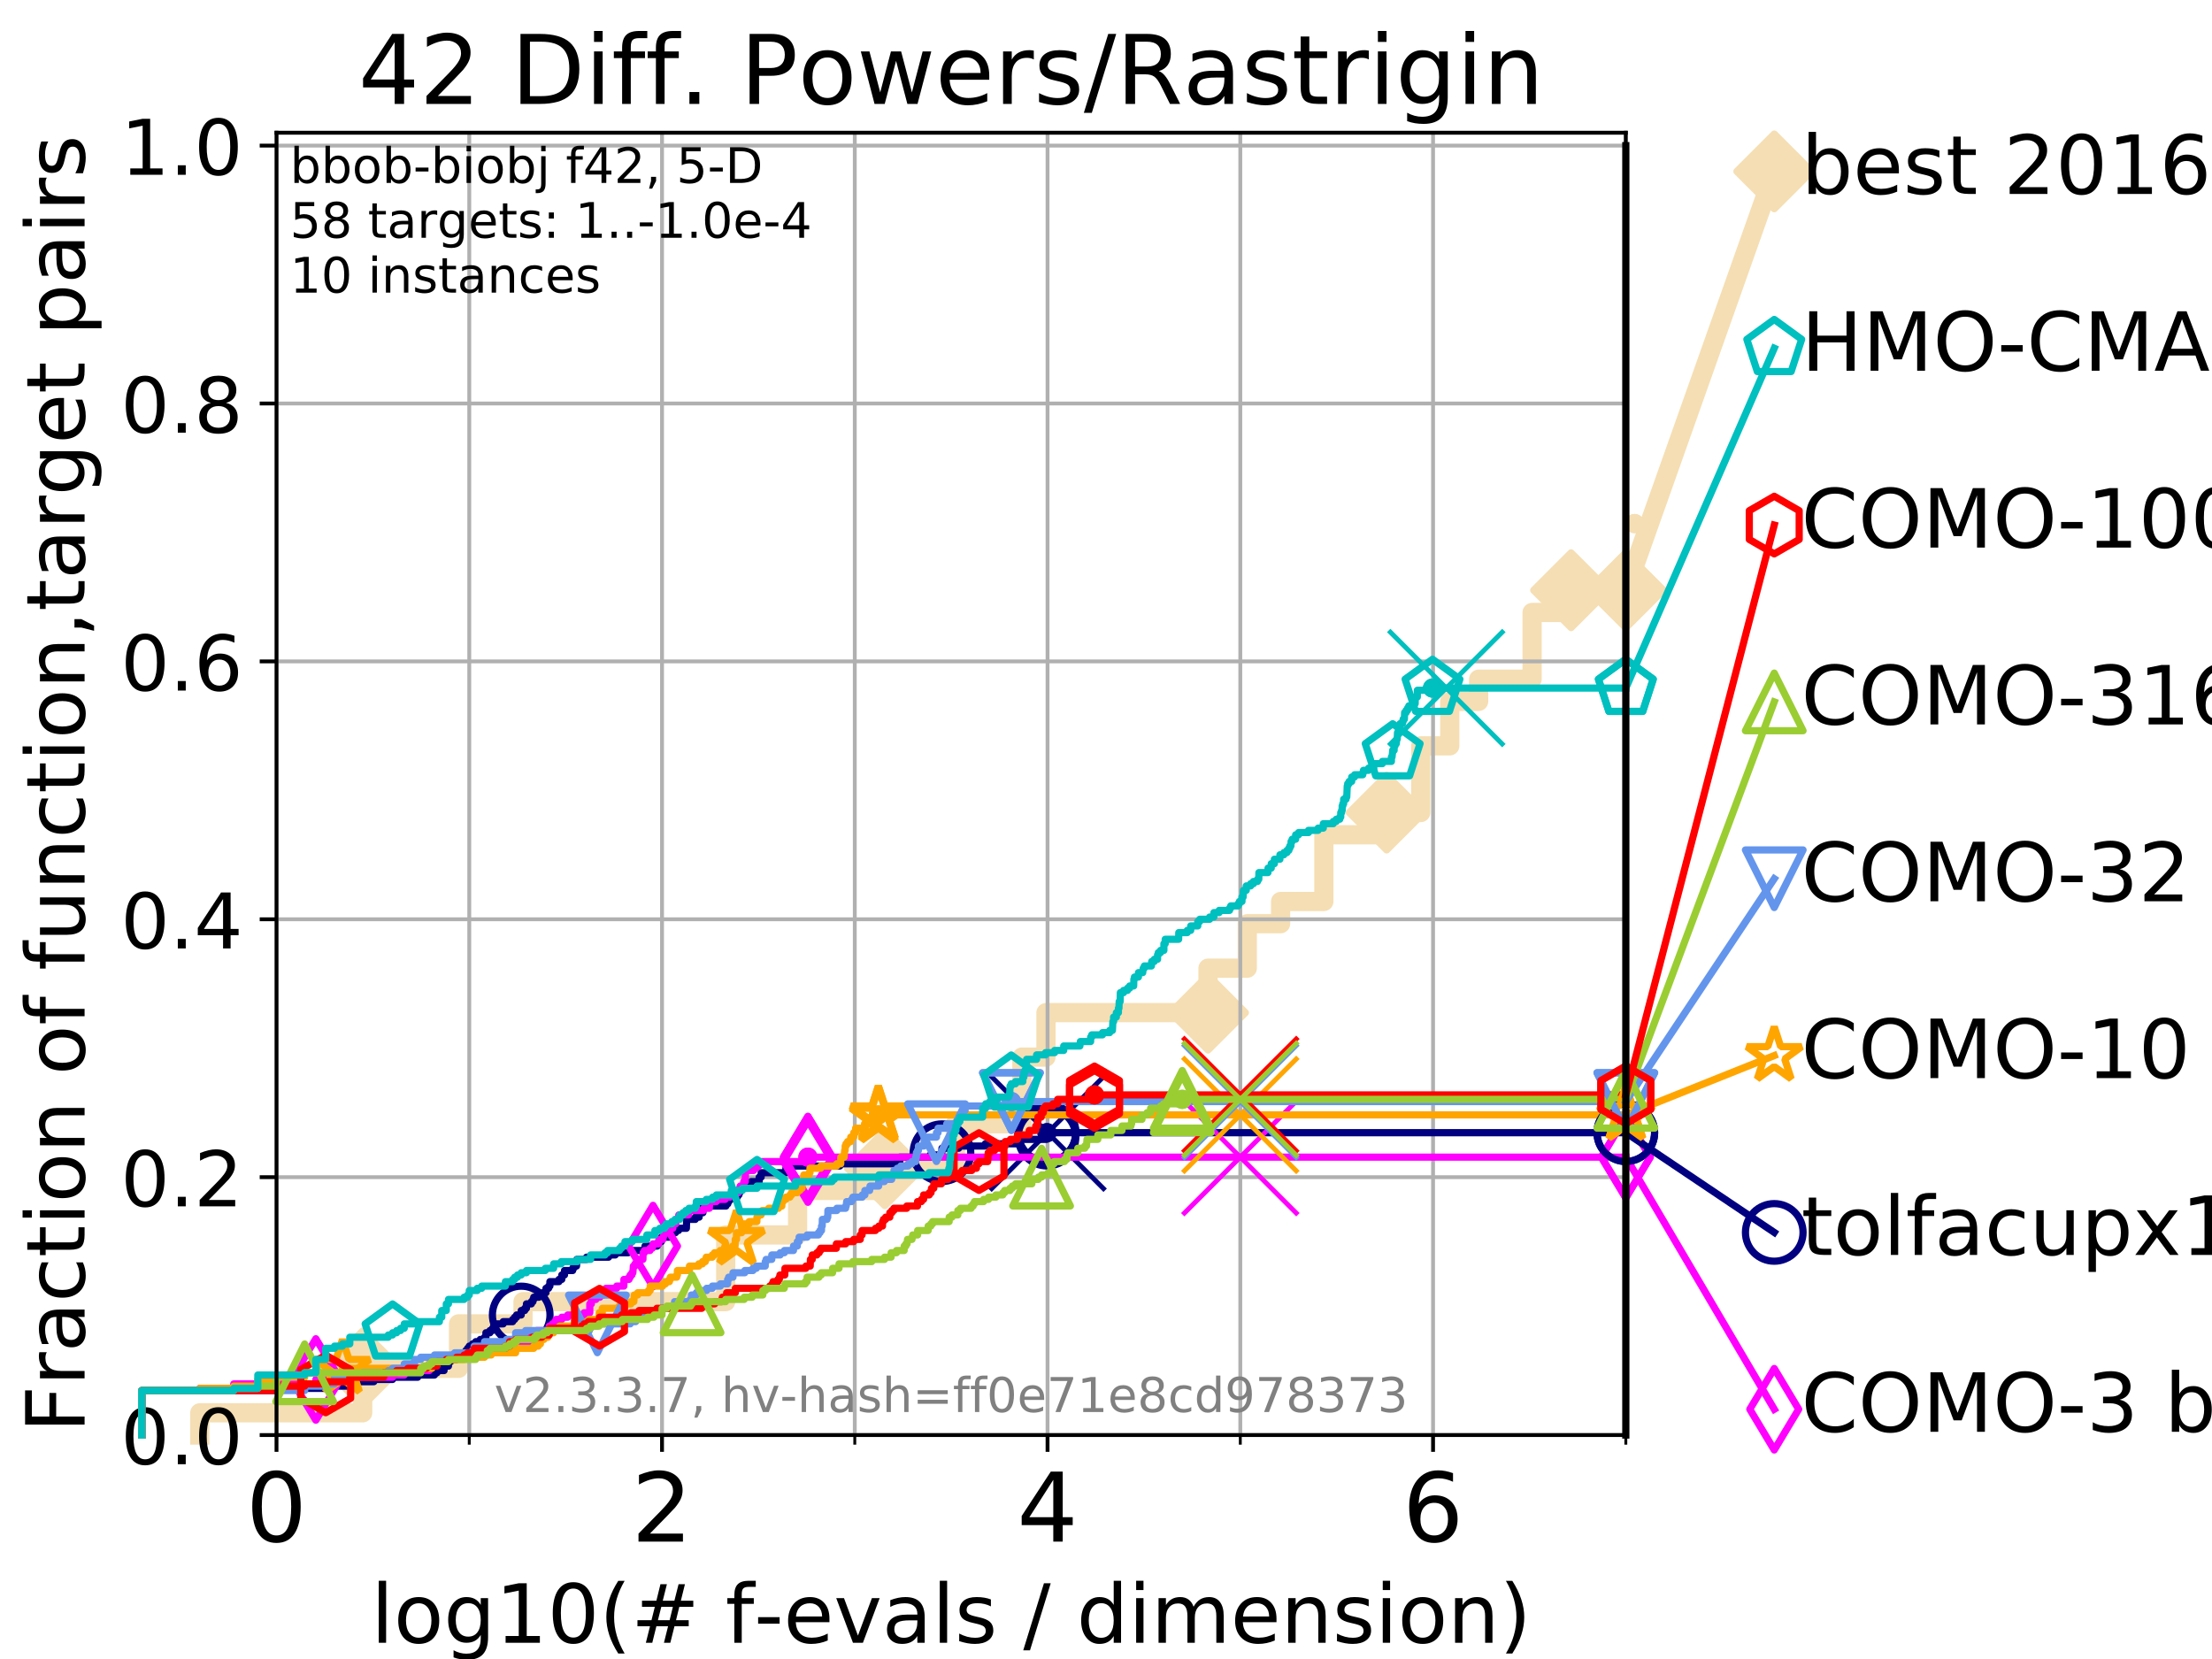 <?xml version="1.0" encoding="utf-8" standalone="no"?>
<!DOCTYPE svg PUBLIC "-//W3C//DTD SVG 1.1//EN"
  "http://www.w3.org/Graphics/SVG/1.1/DTD/svg11.dtd">
<!-- Created with matplotlib (https://matplotlib.org/) -->
<svg height="345.6pt" version="1.1" viewBox="0 0 460.8 345.6" width="460.8pt" xmlns="http://www.w3.org/2000/svg" xmlns:xlink="http://www.w3.org/1999/xlink">
 <defs>
  <style type="text/css">
*{stroke-linecap:butt;stroke-linejoin:round;}
  </style>
 </defs>
 <g id="figure_1">
  <g id="patch_1">
   <path d="M 0 345.6 
L 460.8 345.6 
L 460.8 0 
L 0 0 
z
" style="fill:#ffffff;"/>
  </g>
  <g id="axes_1">
   <g id="patch_2">
    <path d="M 57.6 298.944 
L 338.688 298.944 
L 338.688 27.648 
L 57.6 27.648 
z
" style="fill:#ffffff;"/>
   </g>
   <g id="line2d_1">
    <path d="M 41.621 298.944 
L 41.621 294.313 
L 75.556 294.313 
L 75.556 285.05 
L 95.526 285.05 
L 95.526 275.788 
L 108.949 275.788 
L 108.949 271.157 
L 151.179 271.157 
L 151.179 257.263 
L 166.152 257.263 
L 166.152 248.001 
L 184.326 248.001 
L 184.326 243.37 
L 199.035 243.37 
L 199.035 234.107 
L 212.879 234.107 
L 212.879 220.214 
L 217.895 220.214 
L 217.895 210.951 
L 251.654 210.951 
L 251.654 201.689 
L 259.832 201.689 
L 259.832 192.426 
L 266.775 192.426 
L 266.775 187.795 
L 275.786 187.795 
L 275.786 173.901 
L 288.863 173.901 
L 288.863 169.27 
L 295.97 169.27 
L 295.97 155.377 
L 302.014 155.377 
L 302.014 146.114 
L 308.029 146.114 
L 308.029 141.483 
L 319.164 141.483 
L 319.164 127.589 
L 327.289 127.589 
L 327.289 122.958 
L 338.688 122.958 
" style="fill:none;stroke:#f5deb3;stroke-linecap:square;stroke-width:4;"/>
   </g>
   <g id="line2d_2">
    <defs>
     <path d="M 0 7.778 
L 7.778 0 
L 0 -7.778 
L -7.778 0 
z
" id="mf0860ca8b6" style="stroke:#f5deb3;stroke-linejoin:miter;stroke-width:1.5;"/>
    </defs>
    <g>
     <use style="fill:#f5deb3;stroke:#f5deb3;stroke-linejoin:miter;stroke-width:1.5;" x="75.556" xlink:href="#mf0860ca8b6" y="285.05"/>
     <use style="fill:#f5deb3;stroke:#f5deb3;stroke-linejoin:miter;stroke-width:1.5;" x="184.326" xlink:href="#mf0860ca8b6" y="243.37"/>
     <use style="fill:#f5deb3;stroke:#f5deb3;stroke-linejoin:miter;stroke-width:1.5;" x="251.654" xlink:href="#mf0860ca8b6" y="210.951"/>
     <use style="fill:#f5deb3;stroke:#f5deb3;stroke-linejoin:miter;stroke-width:1.5;" x="288.863" xlink:href="#mf0860ca8b6" y="169.27"/>
     <use style="fill:#f5deb3;stroke:#f5deb3;stroke-linejoin:miter;stroke-width:1.5;" x="327.289" xlink:href="#mf0860ca8b6" y="122.958"/>
     <use style="fill:#f5deb3;stroke:#f5deb3;stroke-linejoin:miter;stroke-width:1.5;" x="338.688" xlink:href="#mf0860ca8b6" y="122.958"/>
    </g>
   </g>
   <g id="line2d_3">
    <path style="fill:none;stroke:#f5deb3;stroke-linecap:square;stroke-width:4;"/>
    <g/>
   </g>
   <g id="line2d_4">
    <path d="M 338.688 122.958 
L 369.608 35.706 
" style="fill:none;stroke:#f5deb3;stroke-linecap:square;stroke-width:4;"/>
    <g>
     <use style="fill:#f5deb3;stroke:#f5deb3;stroke-linejoin:miter;stroke-width:1.5;" x="338.688" xlink:href="#mf0860ca8b6" y="122.958"/>
     <use style="fill:#f5deb3;stroke:#f5deb3;stroke-linejoin:miter;stroke-width:1.5;" x="369.608" xlink:href="#mf0860ca8b6" y="35.706"/>
    </g>
   </g>
   <g id="matplotlib.axis_1">
    <g id="xtick_1">
     <g id="line2d_5">
      <path clip-path="url(#pb08c3fcca1)" d="M 57.6 298.944 
L 57.6 27.648 
" style="fill:none;stroke:#b0b0b0;stroke-linecap:square;stroke-width:0.8;"/>
     </g>
     <g id="line2d_6">
      <defs>
       <path d="M 0 0 
L 0 3.5 
" id="me3a5a289ec" style="stroke:#000000;stroke-width:0.8;"/>
      </defs>
      <g>
       <use style="stroke:#000000;stroke-width:0.8;" x="57.6" xlink:href="#me3a5a289ec" y="298.944"/>
      </g>
     </g>
     <g id="text_1">
      <!-- 0 -->
      <defs>
       <path d="M 31.781 66.406 
Q 24.172 66.406 20.328 58.906 
Q 16.5 51.422 16.5 36.375 
Q 16.5 21.391 20.328 13.891 
Q 24.172 6.391 31.781 6.391 
Q 39.453 6.391 43.281 13.891 
Q 47.125 21.391 47.125 36.375 
Q 47.125 51.422 43.281 58.906 
Q 39.453 66.406 31.781 66.406 
z
M 31.781 74.219 
Q 44.047 74.219 50.516 64.516 
Q 56.984 54.828 56.984 36.375 
Q 56.984 17.969 50.516 8.266 
Q 44.047 -1.422 31.781 -1.422 
Q 19.531 -1.422 13.062 8.266 
Q 6.594 17.969 6.594 36.375 
Q 6.594 54.828 13.062 64.516 
Q 19.531 74.219 31.781 74.219 
z
" id="DejaVuSans-48"/>
      </defs>
      <g transform="translate(51.237 321.141)scale(0.2 -0.2)">
       <use xlink:href="#DejaVuSans-48"/>
      </g>
     </g>
    </g>
    <g id="xtick_2">
     <g id="line2d_7">
      <path clip-path="url(#pb08c3fcca1)" d="M 137.911 298.944 
L 137.911 27.648 
" style="fill:none;stroke:#b0b0b0;stroke-linecap:square;stroke-width:0.8;"/>
     </g>
     <g id="line2d_8">
      <g>
       <use style="stroke:#000000;stroke-width:0.8;" x="137.911" xlink:href="#me3a5a289ec" y="298.944"/>
      </g>
     </g>
     <g id="text_2">
      <!-- 2 -->
      <defs>
       <path d="M 19.188 8.297 
L 53.609 8.297 
L 53.609 0 
L 7.328 0 
L 7.328 8.297 
Q 12.938 14.109 22.625 23.891 
Q 32.328 33.688 34.812 36.531 
Q 39.547 41.844 41.422 45.531 
Q 43.312 49.219 43.312 52.781 
Q 43.312 58.594 39.234 62.25 
Q 35.156 65.922 28.609 65.922 
Q 23.969 65.922 18.812 64.312 
Q 13.672 62.703 7.812 59.422 
L 7.812 69.391 
Q 13.766 71.781 18.938 73 
Q 24.125 74.219 28.422 74.219 
Q 39.75 74.219 46.484 68.547 
Q 53.219 62.891 53.219 53.422 
Q 53.219 48.922 51.531 44.891 
Q 49.859 40.875 45.406 35.406 
Q 44.188 33.984 37.641 27.219 
Q 31.109 20.453 19.188 8.297 
z
" id="DejaVuSans-50"/>
      </defs>
      <g transform="translate(131.548 321.141)scale(0.2 -0.2)">
       <use xlink:href="#DejaVuSans-50"/>
      </g>
     </g>
    </g>
    <g id="xtick_3">
     <g id="line2d_9">
      <path clip-path="url(#pb08c3fcca1)" d="M 218.222 298.944 
L 218.222 27.648 
" style="fill:none;stroke:#b0b0b0;stroke-linecap:square;stroke-width:0.8;"/>
     </g>
     <g id="line2d_10">
      <g>
       <use style="stroke:#000000;stroke-width:0.8;" x="218.222" xlink:href="#me3a5a289ec" y="298.944"/>
      </g>
     </g>
     <g id="text_3">
      <!-- 4 -->
      <defs>
       <path d="M 37.797 64.312 
L 12.891 25.391 
L 37.797 25.391 
z
M 35.203 72.906 
L 47.609 72.906 
L 47.609 25.391 
L 58.016 25.391 
L 58.016 17.188 
L 47.609 17.188 
L 47.609 0 
L 37.797 0 
L 37.797 17.188 
L 4.891 17.188 
L 4.891 26.703 
z
" id="DejaVuSans-52"/>
      </defs>
      <g transform="translate(211.859 321.141)scale(0.2 -0.2)">
       <use xlink:href="#DejaVuSans-52"/>
      </g>
     </g>
    </g>
    <g id="xtick_4">
     <g id="line2d_11">
      <path clip-path="url(#pb08c3fcca1)" d="M 298.533 298.944 
L 298.533 27.648 
" style="fill:none;stroke:#b0b0b0;stroke-linecap:square;stroke-width:0.8;"/>
     </g>
     <g id="line2d_12">
      <g>
       <use style="stroke:#000000;stroke-width:0.8;" x="298.533" xlink:href="#me3a5a289ec" y="298.944"/>
      </g>
     </g>
     <g id="text_4">
      <!-- 6 -->
      <defs>
       <path d="M 33.016 40.375 
Q 26.375 40.375 22.484 35.828 
Q 18.609 31.297 18.609 23.391 
Q 18.609 15.531 22.484 10.953 
Q 26.375 6.391 33.016 6.391 
Q 39.656 6.391 43.531 10.953 
Q 47.406 15.531 47.406 23.391 
Q 47.406 31.297 43.531 35.828 
Q 39.656 40.375 33.016 40.375 
z
M 52.594 71.297 
L 52.594 62.312 
Q 48.875 64.062 45.094 64.984 
Q 41.312 65.922 37.594 65.922 
Q 27.828 65.922 22.672 59.328 
Q 17.531 52.734 16.797 39.406 
Q 19.672 43.656 24.016 45.922 
Q 28.375 48.188 33.594 48.188 
Q 44.578 48.188 50.953 41.516 
Q 57.328 34.859 57.328 23.391 
Q 57.328 12.156 50.688 5.359 
Q 44.047 -1.422 33.016 -1.422 
Q 20.359 -1.422 13.672 8.266 
Q 6.984 17.969 6.984 36.375 
Q 6.984 53.656 15.188 63.938 
Q 23.391 74.219 37.203 74.219 
Q 40.922 74.219 44.703 73.484 
Q 48.484 72.75 52.594 71.297 
z
" id="DejaVuSans-54"/>
      </defs>
      <g transform="translate(292.17 321.141)scale(0.2 -0.2)">
       <use xlink:href="#DejaVuSans-54"/>
      </g>
     </g>
    </g>
    <g id="xtick_5">
     <g id="line2d_13">
      <path clip-path="url(#pb08c3fcca1)" d="M 97.755 298.944 
L 97.755 27.648 
" style="fill:none;stroke:#b0b0b0;stroke-linecap:square;stroke-width:0.8;"/>
     </g>
     <g id="line2d_14">
      <defs>
       <path d="M 0 0 
L 0 2 
" id="m8884aa8583" style="stroke:#000000;stroke-width:0.6;"/>
      </defs>
      <g>
       <use style="stroke:#000000;stroke-width:0.6;" x="97.755" xlink:href="#m8884aa8583" y="298.944"/>
      </g>
     </g>
    </g>
    <g id="xtick_6">
     <g id="line2d_15">
      <path clip-path="url(#pb08c3fcca1)" d="M 178.066 298.944 
L 178.066 27.648 
" style="fill:none;stroke:#b0b0b0;stroke-linecap:square;stroke-width:0.8;"/>
     </g>
     <g id="line2d_16">
      <g>
       <use style="stroke:#000000;stroke-width:0.6;" x="178.066" xlink:href="#m8884aa8583" y="298.944"/>
      </g>
     </g>
    </g>
    <g id="xtick_7">
     <g id="line2d_17">
      <path clip-path="url(#pb08c3fcca1)" d="M 258.377 298.944 
L 258.377 27.648 
" style="fill:none;stroke:#b0b0b0;stroke-linecap:square;stroke-width:0.8;"/>
     </g>
     <g id="line2d_18">
      <g>
       <use style="stroke:#000000;stroke-width:0.6;" x="258.377" xlink:href="#m8884aa8583" y="298.944"/>
      </g>
     </g>
    </g>
    <g id="xtick_8">
     <g id="line2d_19">
      <path clip-path="url(#pb08c3fcca1)" d="M 338.688 298.944 
L 338.688 27.648 
" style="fill:none;stroke:#b0b0b0;stroke-linecap:square;stroke-width:0.8;"/>
     </g>
     <g id="line2d_20">
      <g>
       <use style="stroke:#000000;stroke-width:0.6;" x="338.688" xlink:href="#m8884aa8583" y="298.944"/>
      </g>
     </g>
    </g>
    <g id="text_5">
     <!-- log10(# f-evals / dimension) -->
     <defs>
      <path d="M 9.422 75.984 
L 18.406 75.984 
L 18.406 0 
L 9.422 0 
z
" id="DejaVuSans-108"/>
      <path d="M 30.609 48.391 
Q 23.391 48.391 19.188 42.75 
Q 14.984 37.109 14.984 27.297 
Q 14.984 17.484 19.156 11.844 
Q 23.344 6.203 30.609 6.203 
Q 37.797 6.203 41.984 11.859 
Q 46.188 17.531 46.188 27.297 
Q 46.188 37.016 41.984 42.703 
Q 37.797 48.391 30.609 48.391 
z
M 30.609 56 
Q 42.328 56 49.016 48.375 
Q 55.719 40.766 55.719 27.297 
Q 55.719 13.875 49.016 6.219 
Q 42.328 -1.422 30.609 -1.422 
Q 18.844 -1.422 12.172 6.219 
Q 5.516 13.875 5.516 27.297 
Q 5.516 40.766 12.172 48.375 
Q 18.844 56 30.609 56 
z
" id="DejaVuSans-111"/>
      <path d="M 45.406 27.984 
Q 45.406 37.75 41.375 43.109 
Q 37.359 48.484 30.078 48.484 
Q 22.859 48.484 18.828 43.109 
Q 14.797 37.75 14.797 27.984 
Q 14.797 18.266 18.828 12.891 
Q 22.859 7.516 30.078 7.516 
Q 37.359 7.516 41.375 12.891 
Q 45.406 18.266 45.406 27.984 
z
M 54.391 6.781 
Q 54.391 -7.172 48.188 -13.984 
Q 42 -20.797 29.203 -20.797 
Q 24.469 -20.797 20.266 -20.094 
Q 16.062 -19.391 12.109 -17.922 
L 12.109 -9.188 
Q 16.062 -11.328 19.922 -12.344 
Q 23.781 -13.375 27.781 -13.375 
Q 36.625 -13.375 41.016 -8.766 
Q 45.406 -4.156 45.406 5.172 
L 45.406 9.625 
Q 42.625 4.781 38.281 2.391 
Q 33.938 0 27.875 0 
Q 17.828 0 11.672 7.656 
Q 5.516 15.328 5.516 27.984 
Q 5.516 40.672 11.672 48.328 
Q 17.828 56 27.875 56 
Q 33.938 56 38.281 53.609 
Q 42.625 51.219 45.406 46.391 
L 45.406 54.688 
L 54.391 54.688 
z
" id="DejaVuSans-103"/>
      <path d="M 12.406 8.297 
L 28.516 8.297 
L 28.516 63.922 
L 10.984 60.406 
L 10.984 69.391 
L 28.422 72.906 
L 38.281 72.906 
L 38.281 8.297 
L 54.391 8.297 
L 54.391 0 
L 12.406 0 
z
" id="DejaVuSans-49"/>
      <path d="M 31 75.875 
Q 24.469 64.656 21.281 53.656 
Q 18.109 42.672 18.109 31.391 
Q 18.109 20.125 21.312 9.062 
Q 24.516 -2 31 -13.188 
L 23.188 -13.188 
Q 15.875 -1.703 12.234 9.375 
Q 8.594 20.453 8.594 31.391 
Q 8.594 42.281 12.203 53.312 
Q 15.828 64.359 23.188 75.875 
z
" id="DejaVuSans-40"/>
      <path d="M 51.125 44 
L 36.922 44 
L 32.812 27.688 
L 47.125 27.688 
z
M 43.797 71.781 
L 38.719 51.516 
L 52.984 51.516 
L 58.109 71.781 
L 65.922 71.781 
L 60.891 51.516 
L 76.125 51.516 
L 76.125 44 
L 58.984 44 
L 54.984 27.688 
L 70.516 27.688 
L 70.516 20.219 
L 53.078 20.219 
L 48 0 
L 40.188 0 
L 45.219 20.219 
L 30.906 20.219 
L 25.875 0 
L 18.016 0 
L 23.094 20.219 
L 7.719 20.219 
L 7.719 27.688 
L 24.906 27.688 
L 29 44 
L 13.281 44 
L 13.281 51.516 
L 30.906 51.516 
L 35.891 71.781 
z
" id="DejaVuSans-35"/>
      <path id="DejaVuSans-32"/>
      <path d="M 37.109 75.984 
L 37.109 68.5 
L 28.516 68.5 
Q 23.688 68.5 21.797 66.547 
Q 19.922 64.594 19.922 59.516 
L 19.922 54.688 
L 34.719 54.688 
L 34.719 47.703 
L 19.922 47.703 
L 19.922 0 
L 10.891 0 
L 10.891 47.703 
L 2.297 47.703 
L 2.297 54.688 
L 10.891 54.688 
L 10.891 58.5 
Q 10.891 67.625 15.141 71.797 
Q 19.391 75.984 28.609 75.984 
z
" id="DejaVuSans-102"/>
      <path d="M 4.891 31.391 
L 31.203 31.391 
L 31.203 23.391 
L 4.891 23.391 
z
" id="DejaVuSans-45"/>
      <path d="M 56.203 29.594 
L 56.203 25.203 
L 14.891 25.203 
Q 15.484 15.922 20.484 11.062 
Q 25.484 6.203 34.422 6.203 
Q 39.594 6.203 44.453 7.469 
Q 49.312 8.734 54.109 11.281 
L 54.109 2.781 
Q 49.266 0.734 44.188 -0.344 
Q 39.109 -1.422 33.891 -1.422 
Q 20.797 -1.422 13.156 6.188 
Q 5.516 13.812 5.516 26.812 
Q 5.516 40.234 12.766 48.109 
Q 20.016 56 32.328 56 
Q 43.359 56 49.781 48.891 
Q 56.203 41.797 56.203 29.594 
z
M 47.219 32.234 
Q 47.125 39.594 43.094 43.984 
Q 39.062 48.391 32.422 48.391 
Q 24.906 48.391 20.391 44.141 
Q 15.875 39.891 15.188 32.172 
z
" id="DejaVuSans-101"/>
      <path d="M 2.984 54.688 
L 12.5 54.688 
L 29.594 8.797 
L 46.688 54.688 
L 56.203 54.688 
L 35.688 0 
L 23.484 0 
z
" id="DejaVuSans-118"/>
      <path d="M 34.281 27.484 
Q 23.391 27.484 19.188 25 
Q 14.984 22.516 14.984 16.5 
Q 14.984 11.719 18.141 8.906 
Q 21.297 6.109 26.703 6.109 
Q 34.188 6.109 38.703 11.406 
Q 43.219 16.703 43.219 25.484 
L 43.219 27.484 
z
M 52.203 31.203 
L 52.203 0 
L 43.219 0 
L 43.219 8.297 
Q 40.141 3.328 35.547 0.953 
Q 30.953 -1.422 24.312 -1.422 
Q 15.922 -1.422 10.953 3.297 
Q 6 8.016 6 15.922 
Q 6 25.141 12.172 29.828 
Q 18.359 34.516 30.609 34.516 
L 43.219 34.516 
L 43.219 35.406 
Q 43.219 41.609 39.141 45 
Q 35.062 48.391 27.688 48.391 
Q 23 48.391 18.547 47.266 
Q 14.109 46.141 10.016 43.891 
L 10.016 52.203 
Q 14.938 54.109 19.578 55.047 
Q 24.219 56 28.609 56 
Q 40.484 56 46.344 49.844 
Q 52.203 43.703 52.203 31.203 
z
" id="DejaVuSans-97"/>
      <path d="M 44.281 53.078 
L 44.281 44.578 
Q 40.484 46.531 36.375 47.5 
Q 32.281 48.484 27.875 48.484 
Q 21.188 48.484 17.844 46.438 
Q 14.5 44.391 14.5 40.281 
Q 14.5 37.156 16.891 35.375 
Q 19.281 33.594 26.516 31.984 
L 29.594 31.297 
Q 39.156 29.25 43.188 25.516 
Q 47.219 21.781 47.219 15.094 
Q 47.219 7.469 41.188 3.016 
Q 35.156 -1.422 24.609 -1.422 
Q 20.219 -1.422 15.453 -0.562 
Q 10.688 0.297 5.422 2 
L 5.422 11.281 
Q 10.406 8.688 15.234 7.391 
Q 20.062 6.109 24.812 6.109 
Q 31.156 6.109 34.562 8.281 
Q 37.984 10.453 37.984 14.406 
Q 37.984 18.062 35.516 20.016 
Q 33.062 21.969 24.703 23.781 
L 21.578 24.516 
Q 13.234 26.266 9.516 29.906 
Q 5.812 33.547 5.812 39.891 
Q 5.812 47.609 11.281 51.797 
Q 16.75 56 26.812 56 
Q 31.781 56 36.172 55.266 
Q 40.578 54.547 44.281 53.078 
z
" id="DejaVuSans-115"/>
      <path d="M 25.391 72.906 
L 33.688 72.906 
L 8.297 -9.281 
L 0 -9.281 
z
" id="DejaVuSans-47"/>
      <path d="M 45.406 46.391 
L 45.406 75.984 
L 54.391 75.984 
L 54.391 0 
L 45.406 0 
L 45.406 8.203 
Q 42.578 3.328 38.25 0.953 
Q 33.938 -1.422 27.875 -1.422 
Q 17.969 -1.422 11.734 6.484 
Q 5.516 14.406 5.516 27.297 
Q 5.516 40.188 11.734 48.094 
Q 17.969 56 27.875 56 
Q 33.938 56 38.25 53.625 
Q 42.578 51.266 45.406 46.391 
z
M 14.797 27.297 
Q 14.797 17.391 18.875 11.75 
Q 22.953 6.109 30.078 6.109 
Q 37.203 6.109 41.297 11.75 
Q 45.406 17.391 45.406 27.297 
Q 45.406 37.203 41.297 42.844 
Q 37.203 48.484 30.078 48.484 
Q 22.953 48.484 18.875 42.844 
Q 14.797 37.203 14.797 27.297 
z
" id="DejaVuSans-100"/>
      <path d="M 9.422 54.688 
L 18.406 54.688 
L 18.406 0 
L 9.422 0 
z
M 9.422 75.984 
L 18.406 75.984 
L 18.406 64.594 
L 9.422 64.594 
z
" id="DejaVuSans-105"/>
      <path d="M 52 44.188 
Q 55.375 50.25 60.062 53.125 
Q 64.75 56 71.094 56 
Q 79.641 56 84.281 50.016 
Q 88.922 44.047 88.922 33.016 
L 88.922 0 
L 79.891 0 
L 79.891 32.719 
Q 79.891 40.578 77.094 44.375 
Q 74.312 48.188 68.609 48.188 
Q 61.625 48.188 57.562 43.547 
Q 53.516 38.922 53.516 30.906 
L 53.516 0 
L 44.484 0 
L 44.484 32.719 
Q 44.484 40.625 41.703 44.406 
Q 38.922 48.188 33.109 48.188 
Q 26.219 48.188 22.156 43.531 
Q 18.109 38.875 18.109 30.906 
L 18.109 0 
L 9.078 0 
L 9.078 54.688 
L 18.109 54.688 
L 18.109 46.188 
Q 21.188 51.219 25.484 53.609 
Q 29.781 56 35.688 56 
Q 41.656 56 45.828 52.969 
Q 50 49.953 52 44.188 
z
" id="DejaVuSans-109"/>
      <path d="M 54.891 33.016 
L 54.891 0 
L 45.906 0 
L 45.906 32.719 
Q 45.906 40.484 42.875 44.328 
Q 39.844 48.188 33.797 48.188 
Q 26.516 48.188 22.312 43.547 
Q 18.109 38.922 18.109 30.906 
L 18.109 0 
L 9.078 0 
L 9.078 54.688 
L 18.109 54.688 
L 18.109 46.188 
Q 21.344 51.125 25.703 53.562 
Q 30.078 56 35.797 56 
Q 45.219 56 50.047 50.172 
Q 54.891 44.344 54.891 33.016 
z
" id="DejaVuSans-110"/>
      <path d="M 8.016 75.875 
L 15.828 75.875 
Q 23.141 64.359 26.781 53.312 
Q 30.422 42.281 30.422 31.391 
Q 30.422 20.453 26.781 9.375 
Q 23.141 -1.703 15.828 -13.188 
L 8.016 -13.188 
Q 14.5 -2 17.703 9.062 
Q 20.906 20.125 20.906 31.391 
Q 20.906 42.672 17.703 53.656 
Q 14.5 64.656 8.016 75.875 
z
" id="DejaVuSans-41"/>
     </defs>
     <g transform="translate(77.303 342.218)scale(0.17 -0.17)">
      <use xlink:href="#DejaVuSans-108"/>
      <use x="27.783" xlink:href="#DejaVuSans-111"/>
      <use x="88.965" xlink:href="#DejaVuSans-103"/>
      <use x="152.441" xlink:href="#DejaVuSans-49"/>
      <use x="216.064" xlink:href="#DejaVuSans-48"/>
      <use x="279.688" xlink:href="#DejaVuSans-40"/>
      <use x="318.701" xlink:href="#DejaVuSans-35"/>
      <use x="402.49" xlink:href="#DejaVuSans-32"/>
      <use x="434.277" xlink:href="#DejaVuSans-102"/>
      <use x="469.404" xlink:href="#DejaVuSans-45"/>
      <use x="505.488" xlink:href="#DejaVuSans-101"/>
      <use x="567.012" xlink:href="#DejaVuSans-118"/>
      <use x="626.191" xlink:href="#DejaVuSans-97"/>
      <use x="687.471" xlink:href="#DejaVuSans-108"/>
      <use x="715.254" xlink:href="#DejaVuSans-115"/>
      <use x="767.354" xlink:href="#DejaVuSans-32"/>
      <use x="799.141" xlink:href="#DejaVuSans-47"/>
      <use x="832.832" xlink:href="#DejaVuSans-32"/>
      <use x="864.619" xlink:href="#DejaVuSans-100"/>
      <use x="928.096" xlink:href="#DejaVuSans-105"/>
      <use x="955.879" xlink:href="#DejaVuSans-109"/>
      <use x="1053.291" xlink:href="#DejaVuSans-101"/>
      <use x="1114.814" xlink:href="#DejaVuSans-110"/>
      <use x="1178.193" xlink:href="#DejaVuSans-115"/>
      <use x="1230.293" xlink:href="#DejaVuSans-105"/>
      <use x="1258.076" xlink:href="#DejaVuSans-111"/>
      <use x="1319.258" xlink:href="#DejaVuSans-110"/>
      <use x="1382.637" xlink:href="#DejaVuSans-41"/>
     </g>
    </g>
   </g>
   <g id="matplotlib.axis_2">
    <g id="ytick_1">
     <g id="line2d_21">
      <path clip-path="url(#pb08c3fcca1)" d="M 57.6 298.944 
L 338.688 298.944 
" style="fill:none;stroke:#b0b0b0;stroke-linecap:square;stroke-width:0.8;"/>
     </g>
     <g id="line2d_22">
      <defs>
       <path d="M 0 0 
L -3.5 0 
" id="m98ec70a1ba" style="stroke:#000000;stroke-width:0.8;"/>
      </defs>
      <g>
       <use style="stroke:#000000;stroke-width:0.8;" x="57.6" xlink:href="#m98ec70a1ba" y="298.944"/>
      </g>
     </g>
     <g id="text_6">
      <!-- 0.0 -->
      <defs>
       <path d="M 10.688 12.406 
L 21 12.406 
L 21 0 
L 10.688 0 
z
" id="DejaVuSans-46"/>
      </defs>
      <g transform="translate(25.155 305.023)scale(0.16 -0.16)">
       <use xlink:href="#DejaVuSans-48"/>
       <use x="63.623" xlink:href="#DejaVuSans-46"/>
       <use x="95.41" xlink:href="#DejaVuSans-48"/>
      </g>
     </g>
    </g>
    <g id="ytick_2">
     <g id="line2d_23">
      <path clip-path="url(#pb08c3fcca1)" d="M 57.6 245.222 
L 338.688 245.222 
" style="fill:none;stroke:#b0b0b0;stroke-linecap:square;stroke-width:0.8;"/>
     </g>
     <g id="line2d_24">
      <g>
       <use style="stroke:#000000;stroke-width:0.8;" x="57.6" xlink:href="#m98ec70a1ba" y="245.222"/>
      </g>
     </g>
     <g id="text_7">
      <!-- 0.2 -->
      <g transform="translate(25.155 251.301)scale(0.16 -0.16)">
       <use xlink:href="#DejaVuSans-48"/>
       <use x="63.623" xlink:href="#DejaVuSans-46"/>
       <use x="95.41" xlink:href="#DejaVuSans-50"/>
      </g>
     </g>
    </g>
    <g id="ytick_3">
     <g id="line2d_25">
      <path clip-path="url(#pb08c3fcca1)" d="M 57.6 191.5 
L 338.688 191.5 
" style="fill:none;stroke:#b0b0b0;stroke-linecap:square;stroke-width:0.8;"/>
     </g>
     <g id="line2d_26">
      <g>
       <use style="stroke:#000000;stroke-width:0.8;" x="57.6" xlink:href="#m98ec70a1ba" y="191.5"/>
      </g>
     </g>
     <g id="text_8">
      <!-- 0.4 -->
      <g transform="translate(25.155 197.579)scale(0.16 -0.16)">
       <use xlink:href="#DejaVuSans-48"/>
       <use x="63.623" xlink:href="#DejaVuSans-46"/>
       <use x="95.41" xlink:href="#DejaVuSans-52"/>
      </g>
     </g>
    </g>
    <g id="ytick_4">
     <g id="line2d_27">
      <path clip-path="url(#pb08c3fcca1)" d="M 57.6 137.778 
L 338.688 137.778 
" style="fill:none;stroke:#b0b0b0;stroke-linecap:square;stroke-width:0.8;"/>
     </g>
     <g id="line2d_28">
      <g>
       <use style="stroke:#000000;stroke-width:0.8;" x="57.6" xlink:href="#m98ec70a1ba" y="137.778"/>
      </g>
     </g>
     <g id="text_9">
      <!-- 0.6 -->
      <g transform="translate(25.155 143.857)scale(0.16 -0.16)">
       <use xlink:href="#DejaVuSans-48"/>
       <use x="63.623" xlink:href="#DejaVuSans-46"/>
       <use x="95.41" xlink:href="#DejaVuSans-54"/>
      </g>
     </g>
    </g>
    <g id="ytick_5">
     <g id="line2d_29">
      <path clip-path="url(#pb08c3fcca1)" d="M 57.6 84.056 
L 338.688 84.056 
" style="fill:none;stroke:#b0b0b0;stroke-linecap:square;stroke-width:0.8;"/>
     </g>
     <g id="line2d_30">
      <g>
       <use style="stroke:#000000;stroke-width:0.8;" x="57.6" xlink:href="#m98ec70a1ba" y="84.056"/>
      </g>
     </g>
     <g id="text_10">
      <!-- 0.8 -->
      <defs>
       <path d="M 31.781 34.625 
Q 24.75 34.625 20.719 30.859 
Q 16.703 27.094 16.703 20.516 
Q 16.703 13.922 20.719 10.156 
Q 24.75 6.391 31.781 6.391 
Q 38.812 6.391 42.859 10.172 
Q 46.922 13.969 46.922 20.516 
Q 46.922 27.094 42.891 30.859 
Q 38.875 34.625 31.781 34.625 
z
M 21.922 38.812 
Q 15.578 40.375 12.031 44.719 
Q 8.5 49.078 8.5 55.328 
Q 8.5 64.062 14.719 69.141 
Q 20.953 74.219 31.781 74.219 
Q 42.672 74.219 48.875 69.141 
Q 55.078 64.062 55.078 55.328 
Q 55.078 49.078 51.531 44.719 
Q 48 40.375 41.703 38.812 
Q 48.828 37.156 52.797 32.312 
Q 56.781 27.484 56.781 20.516 
Q 56.781 9.906 50.312 4.234 
Q 43.844 -1.422 31.781 -1.422 
Q 19.734 -1.422 13.25 4.234 
Q 6.781 9.906 6.781 20.516 
Q 6.781 27.484 10.781 32.312 
Q 14.797 37.156 21.922 38.812 
z
M 18.312 54.391 
Q 18.312 48.734 21.844 45.562 
Q 25.391 42.391 31.781 42.391 
Q 38.141 42.391 41.719 45.562 
Q 45.312 48.734 45.312 54.391 
Q 45.312 60.062 41.719 63.234 
Q 38.141 66.406 31.781 66.406 
Q 25.391 66.406 21.844 63.234 
Q 18.312 60.062 18.312 54.391 
z
" id="DejaVuSans-56"/>
      </defs>
      <g transform="translate(25.155 90.135)scale(0.16 -0.16)">
       <use xlink:href="#DejaVuSans-48"/>
       <use x="63.623" xlink:href="#DejaVuSans-46"/>
       <use x="95.41" xlink:href="#DejaVuSans-56"/>
      </g>
     </g>
    </g>
    <g id="ytick_6">
     <g id="line2d_31">
      <path clip-path="url(#pb08c3fcca1)" d="M 57.6 30.334 
L 338.688 30.334 
" style="fill:none;stroke:#b0b0b0;stroke-linecap:square;stroke-width:0.8;"/>
     </g>
     <g id="line2d_32">
      <g>
       <use style="stroke:#000000;stroke-width:0.8;" x="57.6" xlink:href="#m98ec70a1ba" y="30.334"/>
      </g>
     </g>
     <g id="text_11">
      <!-- 1.0 -->
      <g transform="translate(25.155 36.413)scale(0.16 -0.16)">
       <use xlink:href="#DejaVuSans-49"/>
       <use x="63.623" xlink:href="#DejaVuSans-46"/>
       <use x="95.41" xlink:href="#DejaVuSans-48"/>
      </g>
     </g>
    </g>
    <g id="text_12">
     <!-- Fraction of function,target pairs -->
     <defs>
      <path d="M 9.812 72.906 
L 51.703 72.906 
L 51.703 64.594 
L 19.672 64.594 
L 19.672 43.109 
L 48.578 43.109 
L 48.578 34.812 
L 19.672 34.812 
L 19.672 0 
L 9.812 0 
z
" id="DejaVuSans-70"/>
      <path d="M 41.109 46.297 
Q 39.594 47.172 37.812 47.578 
Q 36.031 48 33.891 48 
Q 26.266 48 22.188 43.047 
Q 18.109 38.094 18.109 28.812 
L 18.109 0 
L 9.078 0 
L 9.078 54.688 
L 18.109 54.688 
L 18.109 46.188 
Q 20.953 51.172 25.484 53.578 
Q 30.031 56 36.531 56 
Q 37.453 56 38.578 55.875 
Q 39.703 55.766 41.062 55.516 
z
" id="DejaVuSans-114"/>
      <path d="M 48.781 52.594 
L 48.781 44.188 
Q 44.969 46.297 41.141 47.344 
Q 37.312 48.391 33.406 48.391 
Q 24.656 48.391 19.812 42.844 
Q 14.984 37.312 14.984 27.297 
Q 14.984 17.281 19.812 11.734 
Q 24.656 6.203 33.406 6.203 
Q 37.312 6.203 41.141 7.25 
Q 44.969 8.297 48.781 10.406 
L 48.781 2.094 
Q 45.016 0.344 40.984 -0.531 
Q 36.969 -1.422 32.422 -1.422 
Q 20.062 -1.422 12.781 6.344 
Q 5.516 14.109 5.516 27.297 
Q 5.516 40.672 12.859 48.328 
Q 20.219 56 33.016 56 
Q 37.156 56 41.109 55.141 
Q 45.062 54.297 48.781 52.594 
z
" id="DejaVuSans-99"/>
      <path d="M 18.312 70.219 
L 18.312 54.688 
L 36.812 54.688 
L 36.812 47.703 
L 18.312 47.703 
L 18.312 18.016 
Q 18.312 11.328 20.141 9.422 
Q 21.969 7.516 27.594 7.516 
L 36.812 7.516 
L 36.812 0 
L 27.594 0 
Q 17.188 0 13.234 3.875 
Q 9.281 7.766 9.281 18.016 
L 9.281 47.703 
L 2.688 47.703 
L 2.688 54.688 
L 9.281 54.688 
L 9.281 70.219 
z
" id="DejaVuSans-116"/>
      <path d="M 8.5 21.578 
L 8.5 54.688 
L 17.484 54.688 
L 17.484 21.922 
Q 17.484 14.156 20.5 10.266 
Q 23.531 6.391 29.594 6.391 
Q 36.859 6.391 41.078 11.031 
Q 45.312 15.672 45.312 23.688 
L 45.312 54.688 
L 54.297 54.688 
L 54.297 0 
L 45.312 0 
L 45.312 8.406 
Q 42.047 3.422 37.719 1 
Q 33.406 -1.422 27.688 -1.422 
Q 18.266 -1.422 13.375 4.438 
Q 8.5 10.297 8.5 21.578 
z
M 31.109 56 
z
" id="DejaVuSans-117"/>
      <path d="M 11.719 12.406 
L 22.016 12.406 
L 22.016 4 
L 14.016 -11.625 
L 7.719 -11.625 
L 11.719 4 
z
" id="DejaVuSans-44"/>
      <path d="M 18.109 8.203 
L 18.109 -20.797 
L 9.078 -20.797 
L 9.078 54.688 
L 18.109 54.688 
L 18.109 46.391 
Q 20.953 51.266 25.266 53.625 
Q 29.594 56 35.594 56 
Q 45.562 56 51.781 48.094 
Q 58.016 40.188 58.016 27.297 
Q 58.016 14.406 51.781 6.484 
Q 45.562 -1.422 35.594 -1.422 
Q 29.594 -1.422 25.266 0.953 
Q 20.953 3.328 18.109 8.203 
z
M 48.688 27.297 
Q 48.688 37.203 44.609 42.844 
Q 40.531 48.484 33.406 48.484 
Q 26.266 48.484 22.188 42.844 
Q 18.109 37.203 18.109 27.297 
Q 18.109 17.391 22.188 11.75 
Q 26.266 6.109 33.406 6.109 
Q 40.531 6.109 44.609 11.75 
Q 48.688 17.391 48.688 27.297 
z
" id="DejaVuSans-112"/>
     </defs>
     <g transform="translate(17.62 298.435)rotate(-90)scale(0.17 -0.17)">
      <use xlink:href="#DejaVuSans-70"/>
      <use x="57.41" xlink:href="#DejaVuSans-114"/>
      <use x="98.523" xlink:href="#DejaVuSans-97"/>
      <use x="159.803" xlink:href="#DejaVuSans-99"/>
      <use x="214.783" xlink:href="#DejaVuSans-116"/>
      <use x="253.992" xlink:href="#DejaVuSans-105"/>
      <use x="281.775" xlink:href="#DejaVuSans-111"/>
      <use x="342.957" xlink:href="#DejaVuSans-110"/>
      <use x="406.336" xlink:href="#DejaVuSans-32"/>
      <use x="438.123" xlink:href="#DejaVuSans-111"/>
      <use x="499.305" xlink:href="#DejaVuSans-102"/>
      <use x="534.51" xlink:href="#DejaVuSans-32"/>
      <use x="566.297" xlink:href="#DejaVuSans-102"/>
      <use x="601.502" xlink:href="#DejaVuSans-117"/>
      <use x="664.881" xlink:href="#DejaVuSans-110"/>
      <use x="728.26" xlink:href="#DejaVuSans-99"/>
      <use x="783.24" xlink:href="#DejaVuSans-116"/>
      <use x="822.449" xlink:href="#DejaVuSans-105"/>
      <use x="850.232" xlink:href="#DejaVuSans-111"/>
      <use x="911.414" xlink:href="#DejaVuSans-110"/>
      <use x="974.793" xlink:href="#DejaVuSans-44"/>
      <use x="1006.58" xlink:href="#DejaVuSans-116"/>
      <use x="1045.789" xlink:href="#DejaVuSans-97"/>
      <use x="1107.068" xlink:href="#DejaVuSans-114"/>
      <use x="1148.166" xlink:href="#DejaVuSans-103"/>
      <use x="1211.643" xlink:href="#DejaVuSans-101"/>
      <use x="1273.166" xlink:href="#DejaVuSans-116"/>
      <use x="1312.375" xlink:href="#DejaVuSans-32"/>
      <use x="1344.162" xlink:href="#DejaVuSans-112"/>
      <use x="1407.639" xlink:href="#DejaVuSans-97"/>
      <use x="1468.918" xlink:href="#DejaVuSans-105"/>
      <use x="1496.701" xlink:href="#DejaVuSans-114"/>
      <use x="1537.814" xlink:href="#DejaVuSans-115"/>
     </g>
    </g>
   </g>
   <g id="line2d_33">
    <defs>
     <path d="M 0 1.5 
C 0.398 1.5 0.779 1.342 1.061 1.061 
C 1.342 0.779 1.5 0.398 1.5 0 
C 1.5 -0.398 1.342 -0.779 1.061 -1.061 
C 0.779 -1.342 0.398 -1.5 0 -1.5 
C -0.398 -1.5 -0.779 -1.342 -1.061 -1.061 
C -1.342 -0.779 -1.5 -0.398 -1.5 0 
C -1.5 0.398 -1.342 0.779 -1.061 1.061 
C -0.779 1.342 -0.398 1.5 0 1.5 
z
" id="m5fa37fdbe2" style="stroke:#f5deb3;"/>
    </defs>
    <g>
     <use style="fill:#f5deb3;stroke:#f5deb3;" x="340.516" xlink:href="#m5fa37fdbe2" y="109.065"/>
     <use style="fill:#f5deb3;stroke:#f5deb3;" x="340.516" xlink:href="#m5fa37fdbe2" y="109.065"/>
    </g>
   </g>
   <g id="line2d_34">
    <defs>
     <path d="M 0 1.5 
C 0.398 1.5 0.779 1.342 1.061 1.061 
C 1.342 0.779 1.5 0.398 1.5 0 
C 1.5 -0.398 1.342 -0.779 1.061 -1.061 
C 0.779 -1.342 0.398 -1.5 0 -1.5 
C -0.398 -1.5 -0.779 -1.342 -1.061 -1.061 
C -1.342 -0.779 -1.5 -0.398 -1.5 0 
C -1.5 0.398 -1.342 0.779 -1.061 1.061 
C -0.779 1.342 -0.398 1.5 0 1.5 
z
" id="mee12da4a92" style="stroke:#000080;"/>
    </defs>
    <g>
     <use style="fill:#000080;stroke:#000080;" x="218.104" xlink:href="#mee12da4a92" y="235.96"/>
     <use style="fill:#000080;stroke:#000080;" x="218.104" xlink:href="#mee12da4a92" y="235.96"/>
    </g>
   </g>
   <g id="line2d_35">
    <path d="M 29.533 298.944 
L 29.533 289.682 
L 57.6 289.682 
L 57.6 289.218 
L 67.851 289.218 
L 67.851 288.755 
L 72.868 288.755 
L 72.868 287.829 
L 77.885 287.829 
L 77.885 287.366 
L 81.776 287.366 
L 81.776 286.903 
L 87.01 286.903 
L 87.01 286.44 
L 90.509 286.44 
L 90.509 285.977 
L 91.03 285.977 
L 91.03 285.514 
L 92.504 285.514 
L 92.504 284.587 
L 93.422 284.587 
L 93.422 283.661 
L 93.864 283.661 
L 93.864 283.198 
L 94.295 283.198 
L 94.295 282.272 
L 97.044 282.272 
L 97.044 281.345 
L 97.403 281.345 
L 97.403 280.882 
L 97.755 280.882 
L 97.755 280.419 
L 98.439 280.419 
L 98.439 279.956 
L 99.098 279.956 
L 99.098 279.493 
L 100.04 279.493 
L 100.04 279.03 
L 100.935 279.03 
L 100.935 278.567 
L 101.223 278.567 
L 101.223 277.64 
L 102.06 277.64 
L 102.06 277.177 
L 102.597 277.177 
L 102.597 276.714 
L 102.859 276.714 
L 102.859 275.788 
L 104.826 275.788 
L 104.826 275.325 
L 106.803 275.325 
L 106.803 274.862 
L 107.213 274.862 
L 107.213 274.399 
L 107.614 274.399 
L 107.614 273.935 
L 108.578 273.935 
L 108.578 273.009 
L 109.312 273.009 
L 109.312 272.546 
L 109.668 272.546 
L 109.668 271.62 
L 110.694 271.62 
L 110.694 271.157 
L 111.023 271.157 
L 111.023 270.694 
L 111.186 270.694 
L 111.186 270.231 
L 112.281 270.231 
L 112.281 269.767 
L 113.023 269.767 
L 113.023 269.304 
L 113.735 269.304 
L 113.735 268.378 
L 114.284 268.378 
L 114.284 267.915 
L 114.552 267.915 
L 114.552 266.989 
L 116.443 266.989 
L 116.443 266.526 
L 117.03 266.526 
L 117.03 265.599 
L 117.598 265.599 
L 117.598 264.673 
L 119.301 264.673 
L 119.301 264.21 
L 119.503 264.21 
L 119.503 263.747 
L 120.094 263.747 
L 120.191 262.357 
L 122.191 262.357 
L 122.191 261.894 
L 126.773 261.894 
L 126.773 261.431 
L 128.169 261.431 
L 128.169 260.968 
L 130.875 260.968 
L 130.875 260.505 
L 134.365 260.505 
L 134.365 259.579 
L 136.906 259.579 
L 136.906 259.116 
L 137.199 259.116 
L 137.199 258.653 
L 137.771 258.653 
L 137.771 257.726 
L 139.382 257.726 
L 139.446 256.8 
L 140.708 256.8 
L 140.708 256.337 
L 141.35 256.337 
L 141.35 255.874 
L 142.989 255.874 
L 143.041 254.021 
L 144.842 254.021 
L 144.842 253.558 
L 145.643 253.558 
L 145.643 252.632 
L 146.431 252.632 
L 146.453 251.243 
L 151.228 251.243 
L 151.228 250.779 
L 151.613 250.779 
L 151.613 250.316 
L 151.835 250.316 
L 151.835 249.853 
L 152.284 249.853 
L 152.284 249.39 
L 153.581 249.39 
L 153.581 248.927 
L 153.918 248.927 
L 153.918 248.464 
L 154.126 248.464 
L 154.126 247.538 
L 155.966 247.538 
L 155.966 247.075 
L 156.43 247.075 
L 156.479 246.148 
L 158.152 246.148 
L 158.152 245.222 
L 158.562 245.222 
L 158.562 244.296 
L 163.709 244.296 
L 163.717 243.37 
L 165.076 243.37 
L 165.076 242.906 
L 174.951 242.906 
L 174.951 242.443 
L 186.835 242.443 
L 186.835 241.98 
L 187.433 241.98 
L 187.433 241.054 
L 193.786 241.054 
L 193.786 240.591 
L 196.189 240.591 
L 196.231 239.201 
L 199.714 239.201 
L 199.714 238.738 
L 205.256 238.738 
L 205.256 238.275 
L 211.75 238.275 
L 211.75 237.349 
L 218.045 237.349 
L 218.104 235.96 
L 338.688 235.96 
L 338.688 235.96 
" style="fill:none;stroke:#000080;stroke-linecap:square;stroke-width:1.5;"/>
   </g>
   <g id="line2d_36">
    <defs>
     <path d="M 0 6 
C 1.591 6 3.117 5.368 4.243 4.243 
C 5.368 3.117 6 1.591 6 0 
C 6 -1.591 5.368 -3.117 4.243 -4.243 
C 3.117 -5.368 1.591 -6 0 -6 
C -1.591 -6 -3.117 -5.368 -4.243 -4.243 
C -5.368 -3.117 -6 -1.591 -6 0 
C -6 1.591 -5.368 3.117 -4.243 4.243 
C -3.117 5.368 -1.591 6 0 6 
z
" id="mfba8e9d07f" style="stroke:#000080;stroke-width:1.5;"/>
    </defs>
    <g>
     <use style="fill-opacity:0;stroke:#000080;stroke-width:1.5;" x="108.578" xlink:href="#mfba8e9d07f" y="273.935"/>
     <use style="fill-opacity:0;stroke:#000080;stroke-width:1.5;" x="196.231" xlink:href="#mfba8e9d07f" y="240.128"/>
     <use style="fill-opacity:0;stroke:#000080;stroke-width:1.5;" x="218.104" xlink:href="#mfba8e9d07f" y="236.886"/>
     <use style="fill-opacity:0;stroke:#000080;stroke-width:1.5;" x="218.104" xlink:href="#mfba8e9d07f" y="235.96"/>
     <use style="fill-opacity:0;stroke:#000080;stroke-width:1.5;" x="218.104" xlink:href="#mfba8e9d07f" y="235.96"/>
     <use style="fill-opacity:0;stroke:#000080;stroke-width:1.5;" x="338.688" xlink:href="#mfba8e9d07f" y="235.96"/>
    </g>
   </g>
   <g id="line2d_37">
    <path style="fill:none;stroke:#000080;stroke-linecap:square;stroke-width:1.5;"/>
    <g/>
   </g>
   <g id="line2d_38">
    <path clip-path="url(#pb08c3fcca1)" d="M 218.224 235.96 
" style="fill:none;stroke:#000080;stroke-linecap:square;stroke-width:1.5;"/>
    <defs>
     <path d="M -12 12 
L 12 -12 
M -12 -12 
L 12 12 
" id="meae57fbfca" style="stroke:#000080;"/>
    </defs>
    <g clip-path="url(#pb08c3fcca1)">
     <use style="fill:#000080;stroke:#000080;" x="218.224" xlink:href="#meae57fbfca" y="235.96"/>
    </g>
   </g>
   <g id="line2d_39">
    <defs>
     <path d="M 0 1.5 
C 0.398 1.5 0.779 1.342 1.061 1.061 
C 1.342 0.779 1.5 0.398 1.5 0 
C 1.5 -0.398 1.342 -0.779 1.061 -1.061 
C 0.779 -1.342 0.398 -1.5 0 -1.5 
C -0.398 -1.5 -0.779 -1.342 -1.061 -1.061 
C -1.342 -0.779 -1.5 -0.398 -1.5 0 
C -1.5 0.398 -1.342 0.779 -1.061 1.061 
C -0.779 1.342 -0.398 1.5 0 1.5 
z
" id="m4a3ea9329f" style="stroke:#ff00ff;"/>
    </defs>
    <g>
     <use style="fill:#ff00ff;stroke:#ff00ff;" x="168.306" xlink:href="#m4a3ea9329f" y="241.054"/>
     <use style="fill:#ff00ff;stroke:#ff00ff;" x="168.306" xlink:href="#m4a3ea9329f" y="241.054"/>
    </g>
   </g>
   <g id="line2d_40">
    <path d="M 29.533 298.944 
L 29.533 289.682 
L 41.621 289.682 
L 41.621 289.218 
L 48.692 289.218 
L 48.692 288.292 
L 65.797 288.292 
L 65.797 287.366 
L 71.35 287.366 
L 71.35 286.903 
L 81.776 286.903 
L 81.776 286.44 
L 84.213 286.44 
L 84.213 285.514 
L 89.419 285.514 
L 89.419 284.124 
L 89.973 284.124 
L 89.973 283.661 
L 91.03 283.661 
L 91.03 283.198 
L 93.864 283.198 
L 93.864 282.735 
L 99.732 282.735 
L 99.732 282.272 
L 100.344 282.272 
L 100.344 281.809 
L 100.935 281.809 
L 100.935 281.345 
L 102.859 281.345 
L 102.859 280.882 
L 105.057 280.882 
L 105.057 280.419 
L 108.389 280.419 
L 108.389 279.956 
L 108.578 279.956 
L 108.578 279.493 
L 110.359 279.493 
L 110.359 278.567 
L 110.527 278.567 
L 110.527 278.104 
L 111.023 278.104 
L 111.023 277.64 
L 111.82 277.64 
L 111.82 277.177 
L 114.419 277.177 
L 114.419 276.251 
L 115.077 276.251 
L 115.077 275.788 
L 115.586 275.788 
L 115.586 275.325 
L 115.835 275.325 
L 115.835 274.862 
L 117.03 274.862 
L 117.03 274.399 
L 118.257 274.399 
L 118.257 273.935 
L 121.668 273.935 
L 121.668 273.472 
L 122.865 273.472 
L 122.865 271.62 
L 123.193 271.62 
L 123.193 270.694 
L 124.14 270.694 
L 124.14 270.231 
L 124.965 270.231 
L 124.965 269.767 
L 125.683 269.767 
L 125.683 268.841 
L 126.236 268.841 
L 126.236 268.378 
L 128.471 268.378 
L 128.471 267.915 
L 129.964 267.915 
L 129.964 266.526 
L 131.031 266.526 
L 131.031 266.062 
L 131.287 266.062 
L 131.287 265.599 
L 131.641 265.599 
L 131.641 265.136 
L 131.84 265.136 
L 131.938 263.747 
L 132.279 263.747 
L 132.279 263.284 
L 133.079 263.284 
L 133.079 262.357 
L 133.932 262.357 
L 133.976 260.968 
L 134.236 260.968 
L 134.236 260.505 
L 135.402 260.505 
L 135.402 260.042 
L 135.879 260.042 
L 135.879 259.579 
L 136.035 259.579 
L 136.035 259.116 
L 137.235 259.116 
L 137.271 258.189 
L 138.119 258.189 
L 138.222 257.263 
L 138.426 257.263 
L 138.426 256.337 
L 139.188 256.337 
L 139.188 255.874 
L 140.165 255.874 
L 140.165 254.948 
L 140.768 254.948 
L 140.827 254.021 
L 141.321 254.021 
L 141.407 253.095 
L 143.426 253.095 
L 143.426 252.632 
L 143.553 252.632 
L 143.553 252.169 
L 146.559 252.169 
L 146.559 251.706 
L 147.77 251.706 
L 147.849 250.316 
L 149.214 250.316 
L 149.214 249.853 
L 151.048 249.853 
L 151.048 249.39 
L 152.068 249.39 
L 152.068 248.927 
L 152.662 248.927 
L 152.662 248.464 
L 153.834 248.464 
L 153.834 248.001 
L 154.195 248.001 
L 154.195 247.075 
L 154.933 247.075 
L 154.933 246.148 
L 155.258 246.148 
L 155.284 244.296 
L 155.387 244.296 
L 155.387 243.833 
L 156.988 243.833 
L 156.988 243.37 
L 157.551 243.37 
L 157.551 242.906 
L 158.064 242.906 
L 158.064 242.443 
L 158.721 242.443 
L 158.721 241.98 
L 168.306 241.98 
L 168.306 241.054 
L 338.688 241.054 
L 338.688 241.054 
" style="fill:none;stroke:#ff00ff;stroke-linecap:square;stroke-width:1.5;"/>
   </g>
   <g id="line2d_41">
    <defs>
     <path d="M 0 8.485 
L 5.091 0 
L 0 -8.485 
L -5.091 0 
z
" id="m27bf14475a" style="stroke:#ff00ff;stroke-linejoin:miter;stroke-width:1.5;"/>
    </defs>
    <g>
     <use style="fill-opacity:0;stroke:#ff00ff;stroke-linejoin:miter;stroke-width:1.5;" x="65.797" xlink:href="#m27bf14475a" y="287.366"/>
     <use style="fill-opacity:0;stroke:#ff00ff;stroke-linejoin:miter;stroke-width:1.5;" x="136.035" xlink:href="#m27bf14475a" y="259.579"/>
     <use style="fill-opacity:0;stroke:#ff00ff;stroke-linejoin:miter;stroke-width:1.5;" x="168.306" xlink:href="#m27bf14475a" y="241.98"/>
     <use style="fill-opacity:0;stroke:#ff00ff;stroke-linejoin:miter;stroke-width:1.5;" x="168.306" xlink:href="#m27bf14475a" y="241.054"/>
     <use style="fill-opacity:0;stroke:#ff00ff;stroke-linejoin:miter;stroke-width:1.5;" x="168.306" xlink:href="#m27bf14475a" y="241.054"/>
     <use style="fill-opacity:0;stroke:#ff00ff;stroke-linejoin:miter;stroke-width:1.5;" x="338.688" xlink:href="#m27bf14475a" y="241.054"/>
    </g>
   </g>
   <g id="line2d_42">
    <path style="fill:none;stroke:#ff00ff;stroke-linecap:square;stroke-width:1.5;"/>
    <g/>
   </g>
   <g id="line2d_43">
    <path clip-path="url(#pb08c3fcca1)" d="M 258.377 241.054 
" style="fill:none;stroke:#ff00ff;stroke-linecap:square;stroke-width:1.5;"/>
    <defs>
     <path d="M -12 12 
L 12 -12 
M -12 -12 
L 12 12 
" id="m29bfd7ebad" style="stroke:#ff00ff;"/>
    </defs>
    <g clip-path="url(#pb08c3fcca1)">
     <use style="fill:#ff00ff;stroke:#ff00ff;" x="258.377" xlink:href="#m29bfd7ebad" y="241.054"/>
    </g>
   </g>
   <g id="line2d_44">
    <defs>
     <path d="M 0 1.5 
C 0.398 1.5 0.779 1.342 1.061 1.061 
C 1.342 0.779 1.5 0.398 1.5 0 
C 1.5 -0.398 1.342 -0.779 1.061 -1.061 
C 0.779 -1.342 0.398 -1.5 0 -1.5 
C -0.398 -1.5 -0.779 -1.342 -1.061 -1.061 
C -1.342 -0.779 -1.5 -0.398 -1.5 0 
C -1.5 0.398 -1.342 0.779 -1.061 1.061 
C -0.779 1.342 -0.398 1.5 0 1.5 
z
" id="mf893212a35" style="stroke:#ffa500;"/>
    </defs>
    <g>
     <use style="fill:#ffa500;stroke:#ffa500;" x="182.982" xlink:href="#mf893212a35" y="232.255"/>
     <use style="fill:#ffa500;stroke:#ffa500;" x="182.982" xlink:href="#mf893212a35" y="232.255"/>
    </g>
   </g>
   <g id="line2d_45">
    <path d="M 29.533 298.944 
L 29.533 289.682 
L 41.621 289.682 
L 41.621 289.218 
L 48.692 289.218 
L 48.692 288.755 
L 53.709 288.755 
L 53.709 287.366 
L 57.6 287.366 
L 57.6 286.903 
L 63.468 286.903 
L 63.468 285.977 
L 71.35 285.977 
L 71.35 285.05 
L 89.973 285.05 
L 89.973 284.587 
L 90.509 284.587 
L 90.509 283.661 
L 92.969 283.661 
L 92.969 283.198 
L 96.676 283.198 
L 96.676 282.735 
L 100.935 282.735 
L 100.935 282.272 
L 102.331 282.272 
L 102.331 281.809 
L 107.415 281.809 
L 107.415 280.882 
L 111.186 280.882 
L 111.186 280.419 
L 112.128 280.419 
L 112.128 279.956 
L 112.581 279.956 
L 112.581 279.03 
L 113.311 279.03 
L 113.311 278.567 
L 114.148 278.567 
L 114.148 277.64 
L 115.333 277.64 
L 115.333 277.177 
L 116.443 277.177 
L 116.443 276.714 
L 116.562 276.714 
L 116.562 276.251 
L 121.668 276.251 
L 121.668 275.788 
L 121.931 275.788 
L 121.931 275.325 
L 122.699 275.325 
L 122.699 274.862 
L 124.818 274.862 
L 124.818 273.472 
L 125.471 273.472 
L 125.471 272.546 
L 128.944 272.546 
L 128.944 272.083 
L 130.128 272.083 
L 130.128 271.62 
L 131.44 271.62 
L 131.44 271.157 
L 132.036 271.157 
L 132.133 269.767 
L 132.847 269.767 
L 132.847 269.304 
L 135.077 269.304 
L 135.077 268.841 
L 135.442 268.841 
L 135.442 267.915 
L 138.05 267.915 
L 138.05 267.452 
L 138.628 267.452 
L 138.628 266.989 
L 139.446 266.989 
L 139.446 266.526 
L 139.636 266.526 
L 139.636 266.062 
L 140.974 266.062 
L 140.974 265.599 
L 141.119 265.599 
L 141.119 264.673 
L 143.629 264.673 
L 143.629 263.747 
L 145.576 263.747 
L 145.576 263.284 
L 146.346 263.284 
L 146.346 262.821 
L 146.937 262.821 
L 146.937 262.357 
L 147.124 262.357 
L 147.124 261.894 
L 148.392 261.894 
L 148.392 261.431 
L 148.845 261.431 
L 148.845 260.968 
L 150.034 260.968 
L 150.034 260.505 
L 151.944 260.505 
L 151.944 260.042 
L 152.632 260.042 
L 152.632 259.579 
L 153.135 259.579 
L 153.164 258.189 
L 153.424 258.189 
L 153.424 256.8 
L 154.494 256.8 
L 154.547 255.874 
L 155.025 255.874 
L 155.025 254.948 
L 156.065 254.948 
L 156.065 254.484 
L 157.675 254.484 
L 157.675 253.558 
L 157.843 253.558 
L 157.843 253.095 
L 158.551 253.095 
L 158.551 252.632 
L 158.795 252.632 
L 158.795 252.169 
L 160.143 252.169 
L 160.143 251.706 
L 162.182 251.706 
L 162.182 251.243 
L 162.871 251.243 
L 162.871 250.316 
L 163.144 250.316 
L 163.144 249.853 
L 163.709 249.853 
L 163.709 249.39 
L 164.554 249.39 
L 164.554 248.927 
L 164.907 248.927 
L 164.907 248.464 
L 166.096 248.464 
L 166.096 248.001 
L 166.622 248.001 
L 166.622 247.538 
L 167.086 247.538 
L 167.099 246.148 
L 167.32 246.148 
L 167.32 245.685 
L 167.449 245.685 
L 167.449 244.759 
L 168.567 244.759 
L 168.567 244.296 
L 168.728 244.296 
L 168.728 243.37 
L 170.967 243.37 
L 170.967 242.906 
L 174.305 242.906 
L 174.305 242.443 
L 175.146 242.443 
L 175.158 241.054 
L 175.849 241.054 
L 175.955 239.665 
L 176.065 239.665 
L 176.065 238.738 
L 176.233 238.738 
L 176.233 238.275 
L 176.57 238.275 
L 176.57 237.812 
L 177.219 237.812 
L 177.219 236.886 
L 177.852 236.886 
L 177.852 235.96 
L 178.243 235.96 
L 178.243 235.033 
L 180.099 235.033 
L 180.099 234.107 
L 181.759 234.107 
L 181.759 233.644 
L 182.336 233.644 
L 182.336 232.718 
L 182.982 232.718 
L 182.982 232.255 
L 338.688 232.255 
L 338.688 232.255 
" style="fill:none;stroke:#ffa500;stroke-linecap:square;stroke-width:1.5;"/>
   </g>
   <g id="line2d_46">
    <defs>
     <path d="M 0 -6 
L -1.347 -1.854 
L -5.706 -1.854 
L -2.18 0.708 
L -3.527 4.854 
L -0 2.292 
L 3.527 4.854 
L 2.18 0.708 
L 5.706 -1.854 
L 1.347 -1.854 
z
" id="m8ad960434d" style="stroke:#ffa500;stroke-linejoin:bevel;stroke-width:1.5;"/>
    </defs>
    <g>
     <use style="fill-opacity:0;stroke:#ffa500;stroke-linejoin:bevel;stroke-width:1.5;" x="71.35" xlink:href="#m8ad960434d" y="285.05"/>
     <use style="fill-opacity:0;stroke:#ffa500;stroke-linejoin:bevel;stroke-width:1.5;" x="153.424" xlink:href="#m8ad960434d" y="258.189"/>
     <use style="fill-opacity:0;stroke:#ffa500;stroke-linejoin:bevel;stroke-width:1.5;" x="182.982" xlink:href="#m8ad960434d" y="232.718"/>
     <use style="fill-opacity:0;stroke:#ffa500;stroke-linejoin:bevel;stroke-width:1.5;" x="182.982" xlink:href="#m8ad960434d" y="232.255"/>
     <use style="fill-opacity:0;stroke:#ffa500;stroke-linejoin:bevel;stroke-width:1.5;" x="182.982" xlink:href="#m8ad960434d" y="232.255"/>
     <use style="fill-opacity:0;stroke:#ffa500;stroke-linejoin:bevel;stroke-width:1.5;" x="338.688" xlink:href="#m8ad960434d" y="232.255"/>
    </g>
   </g>
   <g id="line2d_47">
    <path style="fill:none;stroke:#ffa500;stroke-linecap:square;stroke-width:1.5;"/>
    <g/>
   </g>
   <g id="line2d_48">
    <path clip-path="url(#pb08c3fcca1)" d="M 258.377 232.255 
" style="fill:none;stroke:#ffa500;stroke-linecap:square;stroke-width:1.5;"/>
    <defs>
     <path d="M -12 12 
L 12 -12 
M -12 -12 
L 12 12 
" id="mf888954b82" style="stroke:#ffa500;"/>
    </defs>
    <g clip-path="url(#pb08c3fcca1)">
     <use style="fill:#ffa500;stroke:#ffa500;" x="258.377" xlink:href="#mf888954b82" y="232.255"/>
    </g>
   </g>
   <g id="line2d_49">
    <defs>
     <path d="M 0 1.5 
C 0.398 1.5 0.779 1.342 1.061 1.061 
C 1.342 0.779 1.5 0.398 1.5 0 
C 1.5 -0.398 1.342 -0.779 1.061 -1.061 
C 0.779 -1.342 0.398 -1.5 0 -1.5 
C -0.398 -1.5 -0.779 -1.342 -1.061 -1.061 
C -1.342 -0.779 -1.5 -0.398 -1.5 0 
C -1.5 0.398 -1.342 0.779 -1.061 1.061 
C -0.779 1.342 -0.398 1.5 0 1.5 
z
" id="m03d818c020" style="stroke:#6495ed;"/>
    </defs>
    <g>
     <use style="fill:#6495ed;stroke:#6495ed;" x="210.696" xlink:href="#m03d818c020" y="229.476"/>
     <use style="fill:#6495ed;stroke:#6495ed;" x="210.696" xlink:href="#m03d818c020" y="229.476"/>
    </g>
   </g>
   <g id="line2d_50">
    <path d="M 29.533 298.944 
L 29.533 289.682 
L 63.468 289.682 
L 63.468 288.755 
L 67.851 288.755 
L 67.851 288.292 
L 69.688 288.292 
L 69.688 286.903 
L 72.868 286.903 
L 72.868 286.44 
L 75.556 286.44 
L 75.556 285.977 
L 80.881 285.977 
L 80.881 285.514 
L 81.776 285.514 
L 81.776 285.05 
L 84.213 285.05 
L 84.213 284.124 
L 86.351 284.124 
L 86.351 283.198 
L 87.644 283.198 
L 87.644 282.735 
L 90.509 282.735 
L 90.509 282.272 
L 94.715 282.272 
L 94.715 281.809 
L 98.439 281.809 
L 98.439 281.345 
L 98.772 281.345 
L 98.772 280.419 
L 100.935 280.419 
L 100.935 279.493 
L 105.51 279.493 
L 105.51 279.03 
L 107.415 279.03 
L 107.415 277.64 
L 109.491 277.64 
L 109.491 277.177 
L 122.782 277.177 
L 122.782 276.714 
L 123.03 276.714 
L 123.03 276.251 
L 124.444 276.251 
L 124.444 275.788 
L 131.287 275.788 
L 131.287 275.325 
L 132.423 275.325 
L 132.423 274.862 
L 132.894 274.862 
L 132.894 273.935 
L 133.353 273.935 
L 133.353 273.472 
L 137.7 273.472 
L 137.7 273.009 
L 137.946 273.009 
L 137.946 272.546 
L 140.287 272.546 
L 140.287 272.083 
L 140.499 272.083 
L 140.529 271.157 
L 143.779 271.157 
L 143.779 270.694 
L 144.051 270.694 
L 144.051 269.767 
L 145.051 269.767 
L 145.051 269.304 
L 145.463 269.304 
L 145.463 268.841 
L 147.206 268.841 
L 147.206 268.378 
L 148.392 268.378 
L 148.392 267.915 
L 150.068 267.915 
L 150.068 267.452 
L 151.582 267.452 
L 151.582 266.526 
L 151.787 266.526 
L 151.787 266.062 
L 152.692 266.062 
L 152.692 265.136 
L 155.155 265.136 
L 155.155 264.673 
L 156.859 264.673 
L 156.859 264.21 
L 157.574 264.21 
L 157.574 263.747 
L 159.416 263.747 
L 159.416 262.821 
L 159.598 262.821 
L 159.598 262.357 
L 160.774 262.357 
L 160.774 261.431 
L 162.526 261.431 
L 162.526 260.968 
L 163.405 260.968 
L 163.405 260.505 
L 165.295 260.505 
L 165.295 259.579 
L 166.096 259.579 
L 166.096 258.653 
L 166.467 258.653 
L 166.473 257.726 
L 168.147 257.726 
L 168.147 257.263 
L 170.489 257.263 
L 170.489 256.8 
L 170.82 256.8 
L 170.82 256.337 
L 171.134 256.337 
L 171.134 255.411 
L 171.279 255.411 
L 171.305 254.021 
L 172.279 254.021 
L 172.279 253.558 
L 172.439 253.558 
L 172.468 252.169 
L 174.327 252.169 
L 174.327 251.706 
L 176.155 251.706 
L 176.155 251.243 
L 176.287 251.243 
L 176.372 250.316 
L 177.405 250.316 
L 177.405 249.853 
L 177.657 249.853 
L 177.657 249.39 
L 179.62 249.39 
L 179.62 248.927 
L 180.167 248.927 
L 180.167 248.001 
L 181.161 248.001 
L 181.237 247.075 
L 183.045 247.075 
L 183.045 246.148 
L 184.228 246.148 
L 184.228 245.685 
L 185.752 245.685 
L 185.752 244.759 
L 186.23 244.759 
L 186.23 243.833 
L 186.92 243.833 
L 186.92 243.37 
L 187.639 243.37 
L 187.639 242.906 
L 189.175 242.906 
L 189.175 242.443 
L 189.974 242.443 
L 189.974 241.98 
L 190.756 241.98 
L 190.756 241.054 
L 190.897 241.054 
L 190.897 240.128 
L 191.128 240.128 
L 191.128 239.665 
L 191.328 239.665 
L 191.328 238.738 
L 192.476 238.738 
L 192.549 236.886 
L 195.082 236.886 
L 195.082 235.96 
L 195.411 235.96 
L 195.411 235.033 
L 197.224 235.033 
L 197.224 234.107 
L 199.634 234.107 
L 199.708 233.181 
L 199.933 233.181 
L 199.968 232.255 
L 200.47 232.255 
L 200.47 231.328 
L 201.052 231.328 
L 201.052 230.402 
L 210.193 230.402 
L 210.193 229.939 
L 210.696 229.939 
L 210.696 229.476 
L 338.688 229.476 
L 338.688 229.476 
" style="fill:none;stroke:#6495ed;stroke-linecap:square;stroke-width:1.5;"/>
   </g>
   <g id="line2d_51">
    <defs>
     <path d="M -0 6 
L 6 -6 
L -6 -6 
z
" id="m215ff7d250" style="stroke:#6495ed;stroke-linejoin:miter;stroke-width:1.5;"/>
    </defs>
    <g>
     <use style="fill-opacity:0;stroke:#6495ed;stroke-linejoin:miter;stroke-width:1.5;" x="124.444" xlink:href="#m215ff7d250" y="275.788"/>
     <use style="fill-opacity:0;stroke:#6495ed;stroke-linejoin:miter;stroke-width:1.5;" x="195.082" xlink:href="#m215ff7d250" y="235.96"/>
     <use style="fill-opacity:0;stroke:#6495ed;stroke-linejoin:miter;stroke-width:1.5;" x="210.696" xlink:href="#m215ff7d250" y="229.476"/>
     <use style="fill-opacity:0;stroke:#6495ed;stroke-linejoin:miter;stroke-width:1.5;" x="210.696" xlink:href="#m215ff7d250" y="229.476"/>
     <use style="fill-opacity:0;stroke:#6495ed;stroke-linejoin:miter;stroke-width:1.5;" x="338.688" xlink:href="#m215ff7d250" y="229.476"/>
    </g>
   </g>
   <g id="line2d_52">
    <path style="fill:none;stroke:#6495ed;stroke-linecap:square;stroke-width:1.5;"/>
    <g/>
   </g>
   <g id="line2d_53">
    <path clip-path="url(#pb08c3fcca1)" d="M 258.377 229.476 
" style="fill:none;stroke:#6495ed;stroke-linecap:square;stroke-width:1.5;"/>
    <defs>
     <path d="M -12 12 
L 12 -12 
M -12 -12 
L 12 12 
" id="mb73ef63c5a" style="stroke:#6495ed;"/>
    </defs>
    <g clip-path="url(#pb08c3fcca1)">
     <use style="fill:#6495ed;stroke:#6495ed;" x="258.377" xlink:href="#mb73ef63c5a" y="229.476"/>
    </g>
   </g>
   <g id="line2d_54">
    <defs>
     <path d="M 0 1.5 
C 0.398 1.5 0.779 1.342 1.061 1.061 
C 1.342 0.779 1.5 0.398 1.5 0 
C 1.5 -0.398 1.342 -0.779 1.061 -1.061 
C 0.779 -1.342 0.398 -1.5 0 -1.5 
C -0.398 -1.5 -0.779 -1.342 -1.061 -1.061 
C -1.342 -0.779 -1.5 -0.398 -1.5 0 
C -1.5 0.398 -1.342 0.779 -1.061 1.061 
C -0.779 1.342 -0.398 1.5 0 1.5 
z
" id="m6c3fee1233" style="stroke:#ff0000;"/>
    </defs>
    <g>
     <use style="fill:#ff0000;stroke:#ff0000;" x="228.004" xlink:href="#m6c3fee1233" y="228.087"/>
     <use style="fill:#ff0000;stroke:#ff0000;" x="228.004" xlink:href="#m6c3fee1233" y="228.087"/>
    </g>
   </g>
   <g id="line2d_55">
    <path d="M 29.533 298.944 
L 29.533 289.682 
L 57.6 289.682 
L 57.6 288.755 
L 63.468 288.755 
L 63.468 288.292 
L 67.851 288.292 
L 67.851 287.829 
L 72.868 287.829 
L 72.868 286.903 
L 79.939 286.903 
L 79.939 285.977 
L 82.627 285.977 
L 82.627 285.514 
L 84.956 285.514 
L 84.956 285.05 
L 88.847 285.05 
L 88.847 284.587 
L 91.03 284.587 
L 91.03 283.661 
L 92.969 283.661 
L 92.969 283.198 
L 95.125 283.198 
L 95.125 282.735 
L 96.676 282.735 
L 96.676 282.272 
L 97.403 282.272 
L 97.403 281.809 
L 98.772 281.809 
L 98.772 280.882 
L 105.285 280.882 
L 105.285 280.419 
L 106.169 280.419 
L 106.169 279.493 
L 107.415 279.493 
L 107.415 279.03 
L 110.86 279.03 
L 110.86 278.567 
L 112.877 278.567 
L 112.877 278.104 
L 114.419 278.104 
L 114.419 276.714 
L 121.128 276.714 
L 121.128 276.251 
L 121.668 276.251 
L 121.668 275.788 
L 122.531 275.788 
L 122.531 275.325 
L 124.818 275.325 
L 124.892 274.399 
L 129.461 274.399 
L 129.461 273.935 
L 131.389 273.935 
L 131.389 273.472 
L 133.125 273.472 
L 133.125 273.009 
L 136.832 273.009 
L 136.832 272.546 
L 146.173 272.546 
L 146.173 272.083 
L 146.937 272.083 
L 146.937 271.62 
L 148.883 271.62 
L 148.883 271.157 
L 150.344 271.157 
L 150.344 270.694 
L 150.48 270.694 
L 150.48 270.231 
L 151.373 270.231 
L 151.373 269.304 
L 153.193 269.304 
L 153.193 268.378 
L 160.356 268.378 
L 160.356 267.915 
L 160.831 267.915 
L 160.831 267.452 
L 161.045 267.452 
L 161.045 266.989 
L 162.052 266.989 
L 162.052 266.526 
L 162.346 266.526 
L 162.346 266.062 
L 162.475 266.062 
L 162.475 265.599 
L 163.493 265.599 
L 163.518 264.21 
L 167.88 264.21 
L 167.88 263.747 
L 168.782 263.747 
L 168.823 262.357 
L 169.204 262.357 
L 169.204 261.431 
L 170.169 261.431 
L 170.169 260.968 
L 170.65 260.968 
L 170.65 260.505 
L 170.941 260.505 
L 170.941 260.042 
L 174.231 260.042 
L 174.231 259.116 
L 176.167 259.116 
L 176.167 258.653 
L 177.835 258.653 
L 177.835 258.189 
L 179.21 258.189 
L 179.21 257.263 
L 179.588 257.263 
L 179.588 256.337 
L 182.374 256.337 
L 182.374 255.874 
L 183.079 255.874 
L 183.079 255.411 
L 183.844 255.411 
L 183.844 254.484 
L 184.031 254.484 
L 184.031 254.021 
L 184.495 254.021 
L 184.495 253.558 
L 185.364 253.558 
L 185.364 252.632 
L 185.792 252.632 
L 185.792 252.169 
L 186.208 252.169 
L 186.208 251.706 
L 188.894 251.706 
L 188.894 251.243 
L 191.134 251.243 
L 191.134 250.316 
L 191.954 250.316 
L 191.954 249.853 
L 192.399 249.853 
L 192.399 248.927 
L 193.583 248.927 
L 193.583 248.464 
L 193.955 248.464 
L 194.046 247.538 
L 194.526 247.538 
L 194.533 246.611 
L 196.12 246.611 
L 196.12 245.685 
L 197.532 245.685 
L 197.532 245.222 
L 199.112 245.222 
L 199.112 244.759 
L 199.965 244.759 
L 199.965 244.296 
L 200.439 244.296 
L 200.439 243.833 
L 202.449 243.833 
L 202.449 243.37 
L 203.416 243.37 
L 203.416 242.443 
L 203.945 242.443 
L 203.945 241.98 
L 205.758 241.98 
L 205.862 240.128 
L 206.249 240.128 
L 206.249 239.665 
L 207.195 239.665 
L 207.195 239.201 
L 208.2 239.201 
L 208.2 238.738 
L 209.402 238.738 
L 209.402 237.812 
L 210.481 237.812 
L 210.481 237.349 
L 211.945 237.349 
L 211.945 236.423 
L 214.404 236.423 
L 214.404 235.496 
L 215.753 235.496 
L 215.753 234.57 
L 216.1 234.57 
L 216.1 233.644 
L 216.22 233.644 
L 216.22 232.718 
L 216.894 232.718 
L 216.894 231.792 
L 217.34 231.792 
L 217.34 230.865 
L 217.788 230.865 
L 217.788 230.402 
L 219.361 230.402 
L 219.361 229.939 
L 220.329 229.939 
L 220.329 229.013 
L 228.004 229.013 
L 228.004 228.087 
L 338.688 228.087 
L 338.688 228.087 
" style="fill:none;stroke:#ff0000;stroke-linecap:square;stroke-width:1.5;"/>
   </g>
   <g id="line2d_56">
    <defs>
     <path d="M 0 -6 
L -5.196 -3 
L -5.196 3 
L -0 6 
L 5.196 3 
L 5.196 -3 
z
" id="mabf2b23c0e" style="stroke:#ff0000;stroke-linejoin:miter;stroke-width:1.5;"/>
    </defs>
    <g>
     <use style="fill-opacity:0;stroke:#ff0000;stroke-linejoin:miter;stroke-width:1.5;" x="67.851" xlink:href="#mabf2b23c0e" y="288.292"/>
     <use style="fill-opacity:0;stroke:#ff0000;stroke-linejoin:miter;stroke-width:1.5;" x="124.892" xlink:href="#mabf2b23c0e" y="274.399"/>
     <use style="fill-opacity:0;stroke:#ff0000;stroke-linejoin:miter;stroke-width:1.5;" x="203.945" xlink:href="#mabf2b23c0e" y="241.98"/>
     <use style="fill-opacity:0;stroke:#ff0000;stroke-linejoin:miter;stroke-width:1.5;" x="228.004" xlink:href="#mabf2b23c0e" y="229.013"/>
     <use style="fill-opacity:0;stroke:#ff0000;stroke-linejoin:miter;stroke-width:1.5;" x="228.004" xlink:href="#mabf2b23c0e" y="228.087"/>
     <use style="fill-opacity:0;stroke:#ff0000;stroke-linejoin:miter;stroke-width:1.5;" x="338.688" xlink:href="#mabf2b23c0e" y="228.087"/>
    </g>
   </g>
   <g id="line2d_57">
    <path style="fill:none;stroke:#ff0000;stroke-linecap:square;stroke-width:1.5;"/>
    <g/>
   </g>
   <g id="line2d_58">
    <path clip-path="url(#pb08c3fcca1)" d="M 258.377 228.087 
" style="fill:none;stroke:#ff0000;stroke-linecap:square;stroke-width:1.5;"/>
    <defs>
     <path d="M -12 12 
L 12 -12 
M -12 -12 
L 12 12 
" id="ma6bd124a31" style="stroke:#ff0000;"/>
    </defs>
    <g clip-path="url(#pb08c3fcca1)">
     <use style="fill:#ff0000;stroke:#ff0000;" x="258.377" xlink:href="#ma6bd124a31" y="228.087"/>
    </g>
   </g>
   <g id="line2d_59">
    <defs>
     <path d="M 0 1.5 
C 0.398 1.5 0.779 1.342 1.061 1.061 
C 1.342 0.779 1.5 0.398 1.5 0 
C 1.5 -0.398 1.342 -0.779 1.061 -1.061 
C 0.779 -1.342 0.398 -1.5 0 -1.5 
C -0.398 -1.5 -0.779 -1.342 -1.061 -1.061 
C -1.342 -0.779 -1.5 -0.398 -1.5 0 
C -1.5 0.398 -1.342 0.779 -1.061 1.061 
C -0.779 1.342 -0.398 1.5 0 1.5 
z
" id="mfd0c109454" style="stroke:#9acd32;"/>
    </defs>
    <g>
     <use style="fill:#9acd32;stroke:#9acd32;" x="246.281" xlink:href="#mfd0c109454" y="229.013"/>
     <use style="fill:#9acd32;stroke:#9acd32;" x="246.281" xlink:href="#mfd0c109454" y="229.013"/>
    </g>
   </g>
   <g id="line2d_60">
    <path d="M 29.533 298.944 
L 29.533 289.682 
L 48.692 289.682 
L 48.692 289.218 
L 53.709 289.218 
L 53.709 288.755 
L 57.6 288.755 
L 57.6 286.44 
L 63.468 286.44 
L 63.468 285.977 
L 87.644 285.977 
L 87.644 285.05 
L 88.256 285.05 
L 88.256 284.587 
L 89.419 284.587 
L 89.419 284.124 
L 89.973 284.124 
L 89.973 283.661 
L 93.422 283.661 
L 93.422 283.198 
L 99.098 283.198 
L 99.098 282.735 
L 99.418 282.735 
L 99.418 282.272 
L 101.507 282.272 
L 101.507 281.345 
L 102.06 281.345 
L 102.06 280.882 
L 105.285 280.882 
L 105.285 280.419 
L 106.169 280.419 
L 106.169 279.956 
L 107.009 279.956 
L 107.009 279.493 
L 107.614 279.493 
L 107.614 279.03 
L 111.346 279.03 
L 111.346 278.567 
L 111.82 278.567 
L 111.82 278.104 
L 113.168 278.104 
L 113.168 277.64 
L 114.012 277.64 
L 114.012 277.177 
L 122.191 277.177 
L 122.191 276.714 
L 122.948 276.714 
L 122.948 276.251 
L 124.818 276.251 
L 124.818 275.788 
L 125.823 275.788 
L 125.823 275.325 
L 129.63 275.325 
L 129.63 274.862 
L 134.912 274.862 
L 134.912 274.399 
L 136.228 274.399 
L 136.228 273.935 
L 137.911 273.935 
L 137.911 272.546 
L 138.927 272.546 
L 138.927 272.083 
L 143.878 272.083 
L 143.878 271.62 
L 144.173 271.62 
L 144.173 271.157 
L 151.162 271.157 
L 151.162 270.694 
L 155.025 270.694 
L 155.025 270.231 
L 156.706 270.231 
L 156.706 269.767 
L 158.911 269.767 
L 158.911 268.841 
L 159.467 268.841 
L 159.467 268.378 
L 163.372 268.378 
L 163.372 267.915 
L 163.501 267.915 
L 163.501 267.452 
L 167.761 267.452 
L 167.761 266.989 
L 168.128 266.989 
L 168.128 266.062 
L 170.613 266.062 
L 170.613 265.599 
L 171.082 265.599 
L 171.082 265.136 
L 173.445 265.136 
L 173.445 264.21 
L 174.783 264.21 
L 174.783 263.284 
L 177.65 263.284 
L 177.65 262.821 
L 181.597 262.821 
L 181.597 262.357 
L 184.267 262.357 
L 184.267 261.894 
L 185.637 261.894 
L 185.637 260.968 
L 186.757 260.968 
L 186.757 260.505 
L 188.356 260.505 
L 188.356 259.579 
L 188.706 259.579 
L 188.706 259.116 
L 188.969 259.116 
L 189.046 258.189 
L 189.986 258.189 
L 189.986 257.726 
L 190.125 257.726 
L 190.125 257.263 
L 191.162 257.263 
L 191.162 256.337 
L 193.353 256.337 
L 193.353 255.411 
L 193.911 255.411 
L 193.911 254.948 
L 194.274 254.948 
L 194.274 254.484 
L 197.726 254.484 
L 197.726 253.558 
L 198.307 253.558 
L 198.307 253.095 
L 199.534 253.095 
L 199.534 252.169 
L 200.073 252.169 
L 200.073 251.706 
L 202.313 251.706 
L 202.313 251.243 
L 202.726 251.243 
L 202.726 250.779 
L 202.996 250.779 
L 202.996 250.316 
L 204.908 250.316 
L 204.908 249.853 
L 205.934 249.853 
L 205.934 249.39 
L 207.458 249.39 
L 207.458 248.927 
L 208.897 248.927 
L 208.897 248.464 
L 209.278 248.464 
L 209.278 248.001 
L 210.39 248.001 
L 210.39 247.538 
L 210.877 247.538 
L 210.877 247.075 
L 211.558 247.075 
L 211.558 246.611 
L 214.954 246.611 
L 214.954 245.685 
L 216.305 245.685 
L 216.305 245.222 
L 216.979 245.222 
L 216.979 244.759 
L 218.348 244.759 
L 218.348 244.296 
L 218.875 244.296 
L 218.986 242.443 
L 219.575 242.443 
L 219.575 241.98 
L 221.764 241.98 
L 221.764 241.517 
L 222.259 241.517 
L 222.259 240.591 
L 222.428 240.591 
L 222.428 240.128 
L 224.522 240.128 
L 224.522 239.201 
L 225.977 239.201 
L 225.977 238.738 
L 226.338 238.738 
L 226.446 237.349 
L 228.695 237.349 
L 228.695 236.423 
L 231.402 236.423 
L 231.402 235.496 
L 233.736 235.496 
L 233.736 234.57 
L 235.594 234.57 
L 235.594 234.107 
L 235.738 234.107 
L 235.738 233.181 
L 237.893 233.181 
L 237.893 232.255 
L 238.954 232.255 
L 238.954 231.792 
L 239.693 231.792 
L 239.693 230.865 
L 241.781 230.865 
L 241.781 230.402 
L 242.373 230.402 
L 242.373 229.939 
L 246.281 229.939 
L 246.281 229.013 
L 338.688 229.013 
L 338.688 229.013 
" style="fill:none;stroke:#9acd32;stroke-linecap:square;stroke-width:1.5;"/>
   </g>
   <g id="line2d_61">
    <defs>
     <path d="M 0 -6 
L -6 6 
L 6 6 
z
" id="m70c9346c15" style="stroke:#9acd32;stroke-linejoin:miter;stroke-width:1.5;"/>
    </defs>
    <g>
     <use style="fill-opacity:0;stroke:#9acd32;stroke-linejoin:miter;stroke-width:1.5;" x="63.468" xlink:href="#m70c9346c15" y="285.977"/>
     <use style="fill-opacity:0;stroke:#9acd32;stroke-linejoin:miter;stroke-width:1.5;" x="144.173" xlink:href="#m70c9346c15" y="271.62"/>
     <use style="fill-opacity:0;stroke:#9acd32;stroke-linejoin:miter;stroke-width:1.5;" x="216.979" xlink:href="#m70c9346c15" y="245.222"/>
     <use style="fill-opacity:0;stroke:#9acd32;stroke-linejoin:miter;stroke-width:1.5;" x="246.281" xlink:href="#m70c9346c15" y="229.939"/>
     <use style="fill-opacity:0;stroke:#9acd32;stroke-linejoin:miter;stroke-width:1.5;" x="246.281" xlink:href="#m70c9346c15" y="229.013"/>
     <use style="fill-opacity:0;stroke:#9acd32;stroke-linejoin:miter;stroke-width:1.5;" x="338.688" xlink:href="#m70c9346c15" y="229.013"/>
    </g>
   </g>
   <g id="line2d_62">
    <path style="fill:none;stroke:#9acd32;stroke-linecap:square;stroke-width:1.5;"/>
    <g/>
   </g>
   <g id="line2d_63">
    <path clip-path="url(#pb08c3fcca1)" d="M 258.385 229.013 
" style="fill:none;stroke:#9acd32;stroke-linecap:square;stroke-width:1.5;"/>
    <defs>
     <path d="M -12 12 
L 12 -12 
M -12 -12 
L 12 12 
" id="mb2b5281984" style="stroke:#9acd32;"/>
    </defs>
    <g clip-path="url(#pb08c3fcca1)">
     <use style="fill:#9acd32;stroke:#9acd32;" x="258.385" xlink:href="#mb2b5281984" y="229.013"/>
    </g>
   </g>
   <g id="line2d_64">
    <defs>
     <path d="M 0 1.5 
C 0.398 1.5 0.779 1.342 1.061 1.061 
C 1.342 0.779 1.5 0.398 1.5 0 
C 1.5 -0.398 1.342 -0.779 1.061 -1.061 
C 0.779 -1.342 0.398 -1.5 0 -1.5 
C -0.398 -1.5 -0.779 -1.342 -1.061 -1.061 
C -1.342 -0.779 -1.5 -0.398 -1.5 0 
C -1.5 0.398 -1.342 0.779 -1.061 1.061 
C -0.779 1.342 -0.398 1.5 0 1.5 
z
" id="mc2b6ed84d9" style="stroke:#00bfbf;"/>
    </defs>
    <g>
     <use style="fill:#00bfbf;stroke:#00bfbf;" x="298.416" xlink:href="#mc2b6ed84d9" y="143.336"/>
     <use style="fill:#00bfbf;stroke:#00bfbf;" x="298.416" xlink:href="#mc2b6ed84d9" y="143.336"/>
    </g>
   </g>
   <g id="line2d_65">
    <path d="M 29.533 298.944 
L 29.533 289.682 
L 48.692 289.682 
L 48.692 289.218 
L 53.709 289.218 
L 53.709 286.44 
L 63.468 286.44 
L 63.468 285.977 
L 65.797 285.977 
L 65.797 283.198 
L 67.851 283.198 
L 67.851 280.882 
L 69.688 280.882 
L 69.688 280.419 
L 71.35 280.419 
L 71.35 279.956 
L 72.868 279.956 
L 72.868 278.567 
L 80.881 278.567 
L 80.881 278.104 
L 81.776 278.104 
L 81.776 277.64 
L 82.627 277.64 
L 82.627 277.177 
L 83.438 277.177 
L 83.438 276.714 
L 84.213 276.714 
L 84.213 275.788 
L 87.01 275.788 
L 87.01 275.325 
L 91.535 275.325 
L 91.535 274.399 
L 92.027 274.399 
L 92.027 273.009 
L 92.969 273.009 
L 92.969 271.62 
L 93.422 271.62 
L 93.422 270.694 
L 96.676 270.694 
L 96.676 270.231 
L 97.403 270.231 
L 97.403 269.767 
L 97.755 269.767 
L 97.755 268.841 
L 99.418 268.841 
L 99.418 268.378 
L 100.344 268.378 
L 100.344 267.915 
L 105.285 267.915 
L 105.285 266.989 
L 106.803 266.989 
L 106.803 266.526 
L 107.213 266.526 
L 107.213 266.062 
L 107.811 266.062 
L 107.811 265.599 
L 108.578 265.599 
L 108.578 265.136 
L 109.668 265.136 
L 109.668 264.673 
L 113.595 264.673 
L 113.595 264.21 
L 115.333 264.21 
L 115.333 263.284 
L 116.914 263.284 
L 116.914 262.821 
L 120.287 262.821 
L 120.287 262.357 
L 123.03 262.357 
L 123.03 261.431 
L 126.031 261.431 
L 126.031 260.968 
L 126.574 260.968 
L 126.574 260.505 
L 129.06 260.505 
L 129.06 260.042 
L 129.461 260.042 
L 129.461 259.579 
L 130.182 259.579 
L 130.182 258.653 
L 131.74 258.653 
L 131.74 258.189 
L 134.745 258.189 
L 134.745 257.263 
L 136.419 257.263 
L 136.419 256.337 
L 137.451 256.337 
L 137.451 255.874 
L 138.46 255.874 
L 138.46 255.411 
L 138.795 255.411 
L 138.795 254.948 
L 139.949 254.948 
L 139.949 254.484 
L 140.619 254.484 
L 140.619 254.021 
L 141.606 254.021 
L 141.606 253.095 
L 142.27 253.095 
L 142.27 252.632 
L 142.858 252.632 
L 142.858 252.169 
L 143.528 252.169 
L 143.528 251.706 
L 144.842 251.706 
L 144.842 251.243 
L 145.051 251.243 
L 145.051 250.316 
L 147.124 250.316 
L 147.124 249.853 
L 148.45 249.853 
L 148.45 249.39 
L 149.232 249.39 
L 149.232 248.927 
L 152.33 248.927 
L 152.33 248.001 
L 154.641 248.001 
L 154.641 247.538 
L 157.698 247.538 
L 157.698 247.075 
L 165.732 247.075 
L 165.732 246.148 
L 173.331 246.148 
L 173.331 245.685 
L 173.809 245.685 
L 173.809 245.222 
L 183.1 245.222 
L 183.1 244.759 
L 193.517 244.759 
L 193.517 244.296 
L 197.535 244.296 
L 197.535 243.833 
L 197.671 243.833 
L 197.671 243.37 
L 197.804 243.37 
L 197.892 241.517 
L 197.984 241.517 
L 198.067 239.665 
L 198.419 239.665 
L 198.511 237.349 
L 198.541 237.349 
L 198.541 236.423 
L 198.753 236.423 
L 198.753 235.96 
L 198.916 235.96 
L 198.916 235.496 
L 199.136 235.496 
L 199.136 234.57 
L 199.369 234.57 
L 199.369 233.644 
L 199.959 233.644 
L 199.959 232.718 
L 204.711 232.718 
L 204.712 230.865 
L 205.343 230.865 
L 205.343 229.939 
L 206.174 229.939 
L 206.174 229.476 
L 207.484 229.476 
L 207.484 228.55 
L 210.133 228.55 
L 210.133 228.087 
L 210.33 228.087 
L 210.412 226.234 
L 210.654 226.234 
L 210.654 225.771 
L 211.548 225.771 
L 211.548 225.308 
L 213.079 225.308 
L 213.079 224.382 
L 213.293 224.382 
L 213.293 223.455 
L 213.484 223.455 
L 213.484 222.992 
L 213.756 222.992 
L 213.861 220.677 
L 215.942 220.677 
L 215.942 219.75 
L 217.809 219.75 
L 217.809 219.287 
L 219.699 219.287 
L 219.699 218.824 
L 221.591 218.824 
L 221.591 217.898 
L 224.964 217.898 
L 225.053 216.972 
L 227.198 216.972 
L 227.198 216.045 
L 227.429 216.045 
L 227.429 215.582 
L 229.667 215.582 
L 229.667 215.119 
L 231.162 215.119 
L 231.162 214.656 
L 231.736 214.656 
L 231.831 212.804 
L 231.982 212.804 
L 231.982 211.877 
L 232.556 211.877 
L 232.556 210.951 
L 232.983 210.951 
L 232.983 210.025 
L 233.1 210.025 
L 233.146 208.635 
L 233.345 208.635 
L 233.389 206.783 
L 234.064 206.783 
L 234.064 206.32 
L 234.874 206.32 
L 234.874 205.857 
L 235.331 205.857 
L 235.331 205.394 
L 236.166 205.394 
L 236.204 204.004 
L 236.319 204.004 
L 236.319 203.541 
L 237.154 203.541 
L 237.154 202.615 
L 238.047 202.615 
L 238.155 201.689 
L 238.388 201.689 
L 238.388 201.226 
L 239.865 201.226 
L 239.919 200.299 
L 240.459 200.299 
L 240.459 199.836 
L 241.141 199.836 
L 241.141 198.91 
L 241.29 198.91 
L 241.29 198.447 
L 241.764 198.447 
L 241.764 197.984 
L 242.461 197.984 
L 242.462 196.594 
L 242.734 196.594 
L 242.734 195.668 
L 245.533 195.668 
L 245.558 194.279 
L 247.329 194.279 
L 247.329 193.816 
L 248.047 193.816 
L 248.047 192.889 
L 249.52 192.889 
L 249.52 191.963 
L 249.93 191.963 
L 249.93 191.5 
L 251.988 191.5 
L 251.988 191.037 
L 252.875 191.037 
L 252.875 190.111 
L 253.971 190.111 
L 253.971 189.648 
L 256.13 189.648 
L 256.13 189.184 
L 256.374 189.184 
L 256.374 188.721 
L 257.925 188.721 
L 257.925 188.258 
L 258.19 188.258 
L 258.19 187.795 
L 258.728 187.795 
L 258.728 186.869 
L 258.965 186.869 
L 259.022 185.479 
L 259.618 185.479 
L 259.618 184.553 
L 260.53 184.553 
L 260.53 184.09 
L 261.115 184.09 
L 261.115 183.627 
L 261.964 183.627 
L 261.964 183.164 
L 262.23 183.164 
L 262.25 181.775 
L 264.14 181.775 
L 264.152 180.848 
L 264.823 180.848 
L 264.823 179.922 
L 265.474 179.922 
L 265.474 178.996 
L 266.629 178.996 
L 266.629 178.07 
L 267.458 178.07 
L 267.458 177.606 
L 268.101 177.606 
L 268.101 177.143 
L 268.498 177.143 
L 268.498 176.68 
L 268.702 176.68 
L 268.702 176.217 
L 268.926 176.217 
L 268.957 175.291 
L 269.175 175.291 
L 269.175 174.828 
L 269.906 174.828 
L 269.906 173.901 
L 270.521 173.901 
L 270.521 173.438 
L 272.585 173.438 
L 272.585 172.975 
L 274.587 172.975 
L 274.587 172.512 
L 275.668 172.512 
L 275.668 171.586 
L 277.743 171.586 
L 277.743 171.123 
L 278.37 171.123 
L 278.37 170.66 
L 279.098 170.66 
L 279.098 170.196 
L 279.301 170.196 
L 279.301 169.27 
L 279.483 169.27 
L 279.483 168.807 
L 279.598 168.807 
L 279.598 167.881 
L 279.733 167.881 
L 279.733 167.418 
L 279.907 167.418 
L 279.907 166.492 
L 280.396 166.492 
L 280.396 166.028 
L 280.557 166.028 
L 280.655 163.713 
L 280.751 163.713 
L 280.751 163.25 
L 281.047 163.25 
L 281.047 162.787 
L 281.582 162.787 
L 281.583 161.86 
L 282.188 161.86 
L 282.188 161.397 
L 283.89 161.397 
L 283.89 160.934 
L 284.031 160.934 
L 284.031 160.471 
L 285.103 160.471 
L 285.103 160.008 
L 286.174 160.008 
L 286.187 159.082 
L 287.964 159.082 
L 287.964 158.618 
L 289.855 158.618 
L 289.855 157.692 
L 289.988 157.692 
L 290.082 156.766 
L 290.116 156.766 
L 290.116 156.303 
L 290.422 156.303 
L 290.422 155.377 
L 290.617 155.377 
L 290.617 154.914 
L 290.873 154.914 
L 290.968 153.987 
L 291.067 153.987 
L 291.127 152.598 
L 291.417 152.598 
L 291.527 151.209 
L 291.665 151.209 
L 291.665 150.745 
L 292.169 150.745 
L 292.169 150.282 
L 292.303 150.282 
L 292.303 149.819 
L 292.559 149.819 
L 292.608 148.43 
L 292.93 148.43 
L 292.93 147.967 
L 293.232 147.967 
L 293.232 147.504 
L 293.485 147.504 
L 293.485 147.04 
L 294.284 147.04 
L 294.284 146.577 
L 294.81 146.577 
L 294.822 145.188 
L 295.257 145.188 
L 295.261 143.799 
L 298.416 143.799 
L 298.416 143.336 
L 338.688 143.336 
L 338.688 143.336 
" style="fill:none;stroke:#00bfbf;stroke-linecap:square;stroke-width:1.5;"/>
   </g>
   <g id="line2d_66">
    <defs>
     <path d="M 0 -6 
L -5.706 -1.854 
L -3.527 4.854 
L 3.527 4.854 
L 5.706 -1.854 
z
" id="m8ab5f894ab" style="stroke:#00bfbf;stroke-linejoin:miter;stroke-width:1.5;"/>
    </defs>
    <g>
     <use style="fill-opacity:0;stroke:#00bfbf;stroke-linejoin:miter;stroke-width:1.5;" x="81.776" xlink:href="#m8ab5f894ab" y="277.64"/>
     <use style="fill-opacity:0;stroke:#00bfbf;stroke-linejoin:miter;stroke-width:1.5;" x="157.698" xlink:href="#m8ab5f894ab" y="247.538"/>
     <use style="fill-opacity:0;stroke:#00bfbf;stroke-linejoin:miter;stroke-width:1.5;" x="210.654" xlink:href="#m8ab5f894ab" y="225.771"/>
     <use style="fill-opacity:0;stroke:#00bfbf;stroke-linejoin:miter;stroke-width:1.5;" x="290.116" xlink:href="#m8ab5f894ab" y="156.766"/>
     <use style="fill-opacity:0;stroke:#00bfbf;stroke-linejoin:miter;stroke-width:1.5;" x="298.416" xlink:href="#m8ab5f894ab" y="143.336"/>
     <use style="fill-opacity:0;stroke:#00bfbf;stroke-linejoin:miter;stroke-width:1.5;" x="338.688" xlink:href="#m8ab5f894ab" y="143.336"/>
    </g>
   </g>
   <g id="line2d_67">
    <path style="fill:none;stroke:#00bfbf;stroke-linecap:square;stroke-width:1.5;"/>
    <g/>
   </g>
   <g id="line2d_68">
    <path clip-path="url(#pb08c3fcca1)" d="M 301.289 143.336 
" style="fill:none;stroke:#00bfbf;stroke-linecap:square;stroke-width:1.5;"/>
    <defs>
     <path d="M -12 12 
L 12 -12 
M -12 -12 
L 12 12 
" id="md134625dbc" style="stroke:#00bfbf;"/>
    </defs>
    <g clip-path="url(#pb08c3fcca1)">
     <use style="fill:#00bfbf;stroke:#00bfbf;" x="301.289" xlink:href="#md134625dbc" y="143.336"/>
    </g>
   </g>
   <g id="line2d_69">
    <path d="M 338.688 241.054 
L 369.608 293.572 
" style="fill:none;stroke:#ff00ff;stroke-linecap:square;stroke-width:1.5;"/>
    <g>
     <use style="fill-opacity:0;stroke:#ff00ff;stroke-linejoin:miter;stroke-width:1.5;" x="338.688" xlink:href="#m27bf14475a" y="241.054"/>
     <use style="fill-opacity:0;stroke:#ff00ff;stroke-linejoin:miter;stroke-width:1.5;" x="369.608" xlink:href="#m27bf14475a" y="293.572"/>
    </g>
   </g>
   <g id="line2d_70">
    <path d="M 338.688 235.96 
L 369.608 256.734 
" style="fill:none;stroke:#000080;stroke-linecap:square;stroke-width:1.5;"/>
    <g>
     <use style="fill-opacity:0;stroke:#000080;stroke-width:1.5;" x="338.688" xlink:href="#mfba8e9d07f" y="235.96"/>
     <use style="fill-opacity:0;stroke:#000080;stroke-width:1.5;" x="369.608" xlink:href="#mfba8e9d07f" y="256.734"/>
    </g>
   </g>
   <g id="line2d_71">
    <path d="M 338.688 232.255 
L 369.608 219.896 
" style="fill:none;stroke:#ffa500;stroke-linecap:square;stroke-width:1.5;"/>
    <g>
     <use style="fill-opacity:0;stroke:#ffa500;stroke-linejoin:bevel;stroke-width:1.5;" x="338.688" xlink:href="#m8ad960434d" y="232.255"/>
     <use style="fill-opacity:0;stroke:#ffa500;stroke-linejoin:bevel;stroke-width:1.5;" x="369.608" xlink:href="#m8ad960434d" y="219.896"/>
    </g>
   </g>
   <g id="line2d_72">
    <path d="M 338.688 229.476 
L 369.608 183.058 
" style="fill:none;stroke:#6495ed;stroke-linecap:square;stroke-width:1.5;"/>
    <g>
     <use style="fill-opacity:0;stroke:#6495ed;stroke-linejoin:miter;stroke-width:1.5;" x="338.688" xlink:href="#m215ff7d250" y="229.476"/>
     <use style="fill-opacity:0;stroke:#6495ed;stroke-linejoin:miter;stroke-width:1.5;" x="369.608" xlink:href="#m215ff7d250" y="183.058"/>
    </g>
   </g>
   <g id="line2d_73">
    <path d="M 338.688 229.013 
L 369.608 146.22 
" style="fill:none;stroke:#9acd32;stroke-linecap:square;stroke-width:1.5;"/>
    <g>
     <use style="fill-opacity:0;stroke:#9acd32;stroke-linejoin:miter;stroke-width:1.5;" x="338.688" xlink:href="#m70c9346c15" y="229.013"/>
     <use style="fill-opacity:0;stroke:#9acd32;stroke-linejoin:miter;stroke-width:1.5;" x="369.608" xlink:href="#m70c9346c15" y="146.22"/>
    </g>
   </g>
   <g id="line2d_74">
    <path d="M 338.688 228.087 
L 369.608 109.382 
" style="fill:none;stroke:#ff0000;stroke-linecap:square;stroke-width:1.5;"/>
    <g>
     <use style="fill-opacity:0;stroke:#ff0000;stroke-linejoin:miter;stroke-width:1.5;" x="338.688" xlink:href="#mabf2b23c0e" y="228.087"/>
     <use style="fill-opacity:0;stroke:#ff0000;stroke-linejoin:miter;stroke-width:1.5;" x="369.608" xlink:href="#mabf2b23c0e" y="109.382"/>
    </g>
   </g>
   <g id="line2d_75">
    <path d="M 338.688 143.336 
L 369.608 72.544 
" style="fill:none;stroke:#00bfbf;stroke-linecap:square;stroke-width:1.5;"/>
    <g>
     <use style="fill-opacity:0;stroke:#00bfbf;stroke-linejoin:miter;stroke-width:1.5;" x="338.688" xlink:href="#m8ab5f894ab" y="143.336"/>
     <use style="fill-opacity:0;stroke:#00bfbf;stroke-linejoin:miter;stroke-width:1.5;" x="369.608" xlink:href="#m8ab5f894ab" y="72.544"/>
    </g>
   </g>
   <g id="line2d_76">
    <path d="M 338.688 298.944 
L 338.688 30.334 
" style="fill:none;stroke:#000000;stroke-linecap:square;stroke-width:1.5;"/>
   </g>
   <g id="patch_3">
    <path d="M 57.6 298.944 
L 57.6 27.648 
" style="fill:none;stroke:#000000;stroke-linecap:square;stroke-linejoin:miter;stroke-width:0.8;"/>
   </g>
   <g id="patch_4">
    <path d="M 338.688 298.944 
L 338.688 27.648 
" style="fill:none;stroke:#000000;stroke-linecap:square;stroke-linejoin:miter;stroke-width:0.8;"/>
   </g>
   <g id="patch_5">
    <path d="M 57.6 298.944 
L 338.688 298.944 
" style="fill:none;stroke:#000000;stroke-linecap:square;stroke-linejoin:miter;stroke-width:0.8;"/>
   </g>
   <g id="patch_6">
    <path d="M 57.6 27.648 
L 338.688 27.648 
" style="fill:none;stroke:#000000;stroke-linecap:square;stroke-linejoin:miter;stroke-width:0.8;"/>
   </g>
   <g id="text_13">
    <!-- COMO-3 bio -->
    <defs>
     <path d="M 64.406 67.281 
L 64.406 56.891 
Q 59.422 61.531 53.781 63.812 
Q 48.141 66.109 41.797 66.109 
Q 29.297 66.109 22.656 58.469 
Q 16.016 50.828 16.016 36.375 
Q 16.016 21.969 22.656 14.328 
Q 29.297 6.688 41.797 6.688 
Q 48.141 6.688 53.781 8.984 
Q 59.422 11.281 64.406 15.922 
L 64.406 5.609 
Q 59.234 2.094 53.438 0.328 
Q 47.656 -1.422 41.219 -1.422 
Q 24.656 -1.422 15.125 8.703 
Q 5.609 18.844 5.609 36.375 
Q 5.609 53.953 15.125 64.078 
Q 24.656 74.219 41.219 74.219 
Q 47.75 74.219 53.531 72.484 
Q 59.328 70.75 64.406 67.281 
z
" id="DejaVuSans-67"/>
     <path d="M 39.406 66.219 
Q 28.656 66.219 22.328 58.203 
Q 16.016 50.203 16.016 36.375 
Q 16.016 22.609 22.328 14.594 
Q 28.656 6.594 39.406 6.594 
Q 50.141 6.594 56.422 14.594 
Q 62.703 22.609 62.703 36.375 
Q 62.703 50.203 56.422 58.203 
Q 50.141 66.219 39.406 66.219 
z
M 39.406 74.219 
Q 54.734 74.219 63.906 63.938 
Q 73.094 53.656 73.094 36.375 
Q 73.094 19.141 63.906 8.859 
Q 54.734 -1.422 39.406 -1.422 
Q 24.031 -1.422 14.812 8.828 
Q 5.609 19.094 5.609 36.375 
Q 5.609 53.656 14.812 63.938 
Q 24.031 74.219 39.406 74.219 
z
" id="DejaVuSans-79"/>
     <path d="M 9.812 72.906 
L 24.516 72.906 
L 43.109 23.297 
L 61.812 72.906 
L 76.516 72.906 
L 76.516 0 
L 66.891 0 
L 66.891 64.016 
L 48.094 14.016 
L 38.188 14.016 
L 19.391 64.016 
L 19.391 0 
L 9.812 0 
z
" id="DejaVuSans-77"/>
     <path d="M 40.578 39.312 
Q 47.656 37.797 51.625 33 
Q 55.609 28.219 55.609 21.188 
Q 55.609 10.406 48.188 4.484 
Q 40.766 -1.422 27.094 -1.422 
Q 22.516 -1.422 17.656 -0.516 
Q 12.797 0.391 7.625 2.203 
L 7.625 11.719 
Q 11.719 9.328 16.594 8.109 
Q 21.484 6.891 26.812 6.891 
Q 36.078 6.891 40.938 10.547 
Q 45.797 14.203 45.797 21.188 
Q 45.797 27.641 41.281 31.266 
Q 36.766 34.906 28.719 34.906 
L 20.219 34.906 
L 20.219 43.016 
L 29.109 43.016 
Q 36.375 43.016 40.234 45.922 
Q 44.094 48.828 44.094 54.297 
Q 44.094 59.906 40.109 62.906 
Q 36.141 65.922 28.719 65.922 
Q 24.656 65.922 20.016 65.031 
Q 15.375 64.156 9.812 62.312 
L 9.812 71.094 
Q 15.438 72.656 20.344 73.438 
Q 25.25 74.219 29.594 74.219 
Q 40.828 74.219 47.359 69.109 
Q 53.906 64.016 53.906 55.328 
Q 53.906 49.266 50.438 45.094 
Q 46.969 40.922 40.578 39.312 
z
" id="DejaVuSans-51"/>
     <path d="M 48.688 27.297 
Q 48.688 37.203 44.609 42.844 
Q 40.531 48.484 33.406 48.484 
Q 26.266 48.484 22.188 42.844 
Q 18.109 37.203 18.109 27.297 
Q 18.109 17.391 22.188 11.75 
Q 26.266 6.109 33.406 6.109 
Q 40.531 6.109 44.609 11.75 
Q 48.688 17.391 48.688 27.297 
z
M 18.109 46.391 
Q 20.953 51.266 25.266 53.625 
Q 29.594 56 35.594 56 
Q 45.562 56 51.781 48.094 
Q 58.016 40.188 58.016 27.297 
Q 58.016 14.406 51.781 6.484 
Q 45.562 -1.422 35.594 -1.422 
Q 29.594 -1.422 25.266 0.953 
Q 20.953 3.328 18.109 8.203 
L 18.109 0 
L 9.078 0 
L 9.078 75.984 
L 18.109 75.984 
z
" id="DejaVuSans-98"/>
    </defs>
    <g transform="translate(375.229 298.263)scale(0.17 -0.17)">
     <use xlink:href="#DejaVuSans-67"/>
     <use x="69.824" xlink:href="#DejaVuSans-79"/>
     <use x="148.535" xlink:href="#DejaVuSans-77"/>
     <use x="234.814" xlink:href="#DejaVuSans-79"/>
     <use x="313.557" xlink:href="#DejaVuSans-45"/>
     <use x="349.641" xlink:href="#DejaVuSans-51"/>
     <use x="413.264" xlink:href="#DejaVuSans-32"/>
     <use x="445.051" xlink:href="#DejaVuSans-98"/>
     <use x="508.527" xlink:href="#DejaVuSans-105"/>
     <use x="536.311" xlink:href="#DejaVuSans-111"/>
    </g>
   </g>
   <g id="text_14">
    <!-- tolfacupx1 -->
    <defs>
     <path d="M 54.891 54.688 
L 35.109 28.078 
L 55.906 0 
L 45.312 0 
L 29.391 21.484 
L 13.484 0 
L 2.875 0 
L 24.125 28.609 
L 4.688 54.688 
L 15.281 54.688 
L 29.781 35.203 
L 44.281 54.688 
z
" id="DejaVuSans-120"/>
    </defs>
    <g transform="translate(375.229 261.425)scale(0.17 -0.17)">
     <use xlink:href="#DejaVuSans-116"/>
     <use x="39.209" xlink:href="#DejaVuSans-111"/>
     <use x="100.391" xlink:href="#DejaVuSans-108"/>
     <use x="128.174" xlink:href="#DejaVuSans-102"/>
     <use x="163.379" xlink:href="#DejaVuSans-97"/>
     <use x="224.658" xlink:href="#DejaVuSans-99"/>
     <use x="279.639" xlink:href="#DejaVuSans-117"/>
     <use x="343.018" xlink:href="#DejaVuSans-112"/>
     <use x="406.494" xlink:href="#DejaVuSans-120"/>
     <use x="465.674" xlink:href="#DejaVuSans-49"/>
    </g>
   </g>
   <g id="text_15">
    <!-- COMO-10 bi -->
    <g transform="translate(375.229 224.587)scale(0.17 -0.17)">
     <use xlink:href="#DejaVuSans-67"/>
     <use x="69.824" xlink:href="#DejaVuSans-79"/>
     <use x="148.535" xlink:href="#DejaVuSans-77"/>
     <use x="234.814" xlink:href="#DejaVuSans-79"/>
     <use x="313.557" xlink:href="#DejaVuSans-45"/>
     <use x="349.641" xlink:href="#DejaVuSans-49"/>
     <use x="413.264" xlink:href="#DejaVuSans-48"/>
     <use x="476.887" xlink:href="#DejaVuSans-32"/>
     <use x="508.674" xlink:href="#DejaVuSans-98"/>
     <use x="572.15" xlink:href="#DejaVuSans-105"/>
    </g>
   </g>
   <g id="text_16">
    <!-- COMO-32 bi -->
    <g transform="translate(375.229 187.749)scale(0.17 -0.17)">
     <use xlink:href="#DejaVuSans-67"/>
     <use x="69.824" xlink:href="#DejaVuSans-79"/>
     <use x="148.535" xlink:href="#DejaVuSans-77"/>
     <use x="234.814" xlink:href="#DejaVuSans-79"/>
     <use x="313.557" xlink:href="#DejaVuSans-45"/>
     <use x="349.641" xlink:href="#DejaVuSans-51"/>
     <use x="413.264" xlink:href="#DejaVuSans-50"/>
     <use x="476.887" xlink:href="#DejaVuSans-32"/>
     <use x="508.674" xlink:href="#DejaVuSans-98"/>
     <use x="572.15" xlink:href="#DejaVuSans-105"/>
    </g>
   </g>
   <g id="text_17">
    <!-- COMO-316 b -->
    <g transform="translate(375.229 150.911)scale(0.17 -0.17)">
     <use xlink:href="#DejaVuSans-67"/>
     <use x="69.824" xlink:href="#DejaVuSans-79"/>
     <use x="148.535" xlink:href="#DejaVuSans-77"/>
     <use x="234.814" xlink:href="#DejaVuSans-79"/>
     <use x="313.557" xlink:href="#DejaVuSans-45"/>
     <use x="349.641" xlink:href="#DejaVuSans-51"/>
     <use x="413.264" xlink:href="#DejaVuSans-49"/>
     <use x="476.887" xlink:href="#DejaVuSans-54"/>
     <use x="540.51" xlink:href="#DejaVuSans-32"/>
     <use x="572.297" xlink:href="#DejaVuSans-98"/>
    </g>
   </g>
   <g id="text_18">
    <!-- COMO-100 b -->
    <g transform="translate(375.229 114.073)scale(0.17 -0.17)">
     <use xlink:href="#DejaVuSans-67"/>
     <use x="69.824" xlink:href="#DejaVuSans-79"/>
     <use x="148.535" xlink:href="#DejaVuSans-77"/>
     <use x="234.814" xlink:href="#DejaVuSans-79"/>
     <use x="313.557" xlink:href="#DejaVuSans-45"/>
     <use x="349.641" xlink:href="#DejaVuSans-49"/>
     <use x="413.264" xlink:href="#DejaVuSans-48"/>
     <use x="476.887" xlink:href="#DejaVuSans-48"/>
     <use x="540.51" xlink:href="#DejaVuSans-32"/>
     <use x="572.297" xlink:href="#DejaVuSans-98"/>
    </g>
   </g>
   <g id="text_19">
    <!-- HMO-CMA-ES -->
    <defs>
     <path d="M 9.812 72.906 
L 19.672 72.906 
L 19.672 43.016 
L 55.516 43.016 
L 55.516 72.906 
L 65.375 72.906 
L 65.375 0 
L 55.516 0 
L 55.516 34.719 
L 19.672 34.719 
L 19.672 0 
L 9.812 0 
z
" id="DejaVuSans-72"/>
     <path d="M 34.188 63.188 
L 20.797 26.906 
L 47.609 26.906 
z
M 28.609 72.906 
L 39.797 72.906 
L 67.578 0 
L 57.328 0 
L 50.688 18.703 
L 17.828 18.703 
L 11.188 0 
L 0.781 0 
z
" id="DejaVuSans-65"/>
     <path d="M 9.812 72.906 
L 55.906 72.906 
L 55.906 64.594 
L 19.672 64.594 
L 19.672 43.016 
L 54.391 43.016 
L 54.391 34.719 
L 19.672 34.719 
L 19.672 8.297 
L 56.781 8.297 
L 56.781 0 
L 9.812 0 
z
" id="DejaVuSans-69"/>
     <path d="M 53.516 70.516 
L 53.516 60.891 
Q 47.906 63.578 42.922 64.891 
Q 37.938 66.219 33.297 66.219 
Q 25.25 66.219 20.875 63.094 
Q 16.5 59.969 16.5 54.203 
Q 16.5 49.359 19.406 46.891 
Q 22.312 44.438 30.422 42.922 
L 36.375 41.703 
Q 47.406 39.594 52.656 34.297 
Q 57.906 29 57.906 20.125 
Q 57.906 9.516 50.797 4.047 
Q 43.703 -1.422 29.984 -1.422 
Q 24.812 -1.422 18.969 -0.25 
Q 13.141 0.922 6.891 3.219 
L 6.891 13.375 
Q 12.891 10.016 18.656 8.297 
Q 24.422 6.594 29.984 6.594 
Q 38.422 6.594 43.016 9.906 
Q 47.609 13.234 47.609 19.391 
Q 47.609 24.75 44.312 27.781 
Q 41.016 30.812 33.5 32.328 
L 27.484 33.5 
Q 16.453 35.688 11.516 40.375 
Q 6.594 45.062 6.594 53.422 
Q 6.594 63.094 13.406 68.656 
Q 20.219 74.219 32.172 74.219 
Q 37.312 74.219 42.625 73.281 
Q 47.953 72.359 53.516 70.516 
z
" id="DejaVuSans-83"/>
    </defs>
    <g transform="translate(375.229 77.235)scale(0.17 -0.17)">
     <use xlink:href="#DejaVuSans-72"/>
     <use x="75.195" xlink:href="#DejaVuSans-77"/>
     <use x="161.475" xlink:href="#DejaVuSans-79"/>
     <use x="240.217" xlink:href="#DejaVuSans-45"/>
     <use x="276.301" xlink:href="#DejaVuSans-67"/>
     <use x="346.125" xlink:href="#DejaVuSans-77"/>
     <use x="432.404" xlink:href="#DejaVuSans-65"/>
     <use x="500.781" xlink:href="#DejaVuSans-45"/>
     <use x="536.865" xlink:href="#DejaVuSans-69"/>
     <use x="600.049" xlink:href="#DejaVuSans-83"/>
    </g>
   </g>
   <g id="text_20">
    <!-- best 2016 -->
    <g transform="translate(375.229 40.397)scale(0.17 -0.17)">
     <use xlink:href="#DejaVuSans-98"/>
     <use x="63.477" xlink:href="#DejaVuSans-101"/>
     <use x="125" xlink:href="#DejaVuSans-115"/>
     <use x="177.1" xlink:href="#DejaVuSans-116"/>
     <use x="216.309" xlink:href="#DejaVuSans-32"/>
     <use x="248.096" xlink:href="#DejaVuSans-50"/>
     <use x="311.719" xlink:href="#DejaVuSans-48"/>
     <use x="375.342" xlink:href="#DejaVuSans-49"/>
     <use x="438.965" xlink:href="#DejaVuSans-54"/>
    </g>
   </g>
   <g id="text_21">
    <!-- bbob-biobj f42, 5-D -->
    <defs>
     <path d="M 9.422 54.688 
L 18.406 54.688 
L 18.406 -0.984 
Q 18.406 -11.422 14.422 -16.109 
Q 10.453 -20.797 1.609 -20.797 
L -1.812 -20.797 
L -1.812 -13.188 
L 0.594 -13.188 
Q 5.719 -13.188 7.562 -10.812 
Q 9.422 -8.453 9.422 -0.984 
z
M 9.422 75.984 
L 18.406 75.984 
L 18.406 64.594 
L 9.422 64.594 
z
" id="DejaVuSans-106"/>
     <path d="M 10.797 72.906 
L 49.516 72.906 
L 49.516 64.594 
L 19.828 64.594 
L 19.828 46.734 
Q 21.969 47.469 24.109 47.828 
Q 26.266 48.188 28.422 48.188 
Q 40.625 48.188 47.75 41.5 
Q 54.891 34.812 54.891 23.391 
Q 54.891 11.625 47.562 5.094 
Q 40.234 -1.422 26.906 -1.422 
Q 22.312 -1.422 17.547 -0.641 
Q 12.797 0.141 7.719 1.703 
L 7.719 11.625 
Q 12.109 9.234 16.797 8.062 
Q 21.484 6.891 26.703 6.891 
Q 35.156 6.891 40.078 11.328 
Q 45.016 15.766 45.016 23.391 
Q 45.016 31 40.078 35.438 
Q 35.156 39.891 26.703 39.891 
Q 22.75 39.891 18.812 39.016 
Q 14.891 38.141 10.797 36.281 
z
" id="DejaVuSans-53"/>
     <path d="M 19.672 64.797 
L 19.672 8.109 
L 31.594 8.109 
Q 46.688 8.109 53.688 14.938 
Q 60.688 21.781 60.688 36.531 
Q 60.688 51.172 53.688 57.984 
Q 46.688 64.797 31.594 64.797 
z
M 9.812 72.906 
L 30.078 72.906 
Q 51.266 72.906 61.172 64.094 
Q 71.094 55.281 71.094 36.531 
Q 71.094 17.672 61.125 8.828 
Q 51.172 0 30.078 0 
L 9.812 0 
z
" id="DejaVuSans-68"/>
    </defs>
    <g transform="translate(60.411 38.111)scale(0.102 -0.102)">
     <use xlink:href="#DejaVuSans-98"/>
     <use x="63.477" xlink:href="#DejaVuSans-98"/>
     <use x="126.953" xlink:href="#DejaVuSans-111"/>
     <use x="188.135" xlink:href="#DejaVuSans-98"/>
     <use x="251.611" xlink:href="#DejaVuSans-45"/>
     <use x="287.695" xlink:href="#DejaVuSans-98"/>
     <use x="351.172" xlink:href="#DejaVuSans-105"/>
     <use x="378.955" xlink:href="#DejaVuSans-111"/>
     <use x="440.137" xlink:href="#DejaVuSans-98"/>
     <use x="503.613" xlink:href="#DejaVuSans-106"/>
     <use x="531.396" xlink:href="#DejaVuSans-32"/>
     <use x="563.184" xlink:href="#DejaVuSans-102"/>
     <use x="598.389" xlink:href="#DejaVuSans-52"/>
     <use x="662.012" xlink:href="#DejaVuSans-50"/>
     <use x="725.635" xlink:href="#DejaVuSans-44"/>
     <use x="757.422" xlink:href="#DejaVuSans-32"/>
     <use x="789.209" xlink:href="#DejaVuSans-53"/>
     <use x="852.832" xlink:href="#DejaVuSans-45"/>
     <use x="888.916" xlink:href="#DejaVuSans-68"/>
    </g>
    <!-- 58 targets: 1..-1.0e-4 -->
    <defs>
     <path d="M 11.719 12.406 
L 22.016 12.406 
L 22.016 0 
L 11.719 0 
z
M 11.719 51.703 
L 22.016 51.703 
L 22.016 39.312 
L 11.719 39.312 
z
" id="DejaVuSans-58"/>
    </defs>
    <g transform="translate(60.411 49.533)scale(0.102 -0.102)">
     <use xlink:href="#DejaVuSans-53"/>
     <use x="63.623" xlink:href="#DejaVuSans-56"/>
     <use x="127.246" xlink:href="#DejaVuSans-32"/>
     <use x="159.033" xlink:href="#DejaVuSans-116"/>
     <use x="198.242" xlink:href="#DejaVuSans-97"/>
     <use x="259.521" xlink:href="#DejaVuSans-114"/>
     <use x="300.619" xlink:href="#DejaVuSans-103"/>
     <use x="364.096" xlink:href="#DejaVuSans-101"/>
     <use x="425.619" xlink:href="#DejaVuSans-116"/>
     <use x="464.828" xlink:href="#DejaVuSans-115"/>
     <use x="516.928" xlink:href="#DejaVuSans-58"/>
     <use x="550.619" xlink:href="#DejaVuSans-32"/>
     <use x="582.406" xlink:href="#DejaVuSans-49"/>
     <use x="646.029" xlink:href="#DejaVuSans-46"/>
     <use x="677.816" xlink:href="#DejaVuSans-46"/>
     <use x="709.604" xlink:href="#DejaVuSans-45"/>
     <use x="745.688" xlink:href="#DejaVuSans-49"/>
     <use x="809.311" xlink:href="#DejaVuSans-46"/>
     <use x="841.098" xlink:href="#DejaVuSans-48"/>
     <use x="904.721" xlink:href="#DejaVuSans-101"/>
     <use x="966.244" xlink:href="#DejaVuSans-45"/>
     <use x="1002.328" xlink:href="#DejaVuSans-52"/>
    </g>
    <!-- 10 instances -->
    <g transform="translate(60.411 60.955)scale(0.102 -0.102)">
     <use xlink:href="#DejaVuSans-49"/>
     <use x="63.623" xlink:href="#DejaVuSans-48"/>
     <use x="127.246" xlink:href="#DejaVuSans-32"/>
     <use x="159.033" xlink:href="#DejaVuSans-105"/>
     <use x="186.816" xlink:href="#DejaVuSans-110"/>
     <use x="250.195" xlink:href="#DejaVuSans-115"/>
     <use x="302.295" xlink:href="#DejaVuSans-116"/>
     <use x="341.504" xlink:href="#DejaVuSans-97"/>
     <use x="402.783" xlink:href="#DejaVuSans-110"/>
     <use x="466.162" xlink:href="#DejaVuSans-99"/>
     <use x="521.143" xlink:href="#DejaVuSans-101"/>
     <use x="582.666" xlink:href="#DejaVuSans-115"/>
    </g>
   </g>
   <g id="text_22">
    <!-- v2.3.3.7, hv-hash=ff0e71e8cd978373 -->
    <defs>
     <path d="M 8.203 72.906 
L 55.078 72.906 
L 55.078 68.703 
L 28.609 0 
L 18.312 0 
L 43.219 64.594 
L 8.203 64.594 
z
" id="DejaVuSans-55"/>
     <path d="M 54.891 33.016 
L 54.891 0 
L 45.906 0 
L 45.906 32.719 
Q 45.906 40.484 42.875 44.328 
Q 39.844 48.188 33.797 48.188 
Q 26.516 48.188 22.312 43.547 
Q 18.109 38.922 18.109 30.906 
L 18.109 0 
L 9.078 0 
L 9.078 75.984 
L 18.109 75.984 
L 18.109 46.188 
Q 21.344 51.125 25.703 53.562 
Q 30.078 56 35.797 56 
Q 45.219 56 50.047 50.172 
Q 54.891 44.344 54.891 33.016 
z
" id="DejaVuSans-104"/>
     <path d="M 10.594 45.406 
L 73.188 45.406 
L 73.188 37.203 
L 10.594 37.203 
z
M 10.594 25.484 
L 73.188 25.484 
L 73.188 17.188 
L 10.594 17.188 
z
" id="DejaVuSans-61"/>
     <path d="M 10.984 1.516 
L 10.984 10.5 
Q 14.703 8.734 18.5 7.812 
Q 22.312 6.891 25.984 6.891 
Q 35.75 6.891 40.891 13.453 
Q 46.047 20.016 46.781 33.406 
Q 43.953 29.203 39.594 26.953 
Q 35.25 24.703 29.984 24.703 
Q 19.047 24.703 12.672 31.312 
Q 6.297 37.938 6.297 49.422 
Q 6.297 60.641 12.938 67.422 
Q 19.578 74.219 30.609 74.219 
Q 43.266 74.219 49.922 64.516 
Q 56.594 54.828 56.594 36.375 
Q 56.594 19.141 48.406 8.859 
Q 40.234 -1.422 26.422 -1.422 
Q 22.703 -1.422 18.891 -0.688 
Q 15.094 0.047 10.984 1.516 
z
M 30.609 32.422 
Q 37.25 32.422 41.125 36.953 
Q 45.016 41.5 45.016 49.422 
Q 45.016 57.281 41.125 61.844 
Q 37.25 66.406 30.609 66.406 
Q 23.969 66.406 20.094 61.844 
Q 16.219 57.281 16.219 49.422 
Q 16.219 41.5 20.094 36.953 
Q 23.969 32.422 30.609 32.422 
z
" id="DejaVuSans-57"/>
    </defs>
    <g style="fill:#808080;" transform="translate(102.978 294.151)scale(0.1 -0.1)">
     <use xlink:href="#DejaVuSans-118"/>
     <use x="59.18" xlink:href="#DejaVuSans-50"/>
     <use x="122.803" xlink:href="#DejaVuSans-46"/>
     <use x="154.59" xlink:href="#DejaVuSans-51"/>
     <use x="218.213" xlink:href="#DejaVuSans-46"/>
     <use x="250" xlink:href="#DejaVuSans-51"/>
     <use x="313.623" xlink:href="#DejaVuSans-46"/>
     <use x="345.41" xlink:href="#DejaVuSans-55"/>
     <use x="409.033" xlink:href="#DejaVuSans-44"/>
     <use x="440.82" xlink:href="#DejaVuSans-32"/>
     <use x="472.607" xlink:href="#DejaVuSans-104"/>
     <use x="535.986" xlink:href="#DejaVuSans-118"/>
     <use x="595.135" xlink:href="#DejaVuSans-45"/>
     <use x="631.219" xlink:href="#DejaVuSans-104"/>
     <use x="694.598" xlink:href="#DejaVuSans-97"/>
     <use x="755.877" xlink:href="#DejaVuSans-115"/>
     <use x="807.977" xlink:href="#DejaVuSans-104"/>
     <use x="871.355" xlink:href="#DejaVuSans-61"/>
     <use x="955.145" xlink:href="#DejaVuSans-102"/>
     <use x="990.35" xlink:href="#DejaVuSans-102"/>
     <use x="1025.555" xlink:href="#DejaVuSans-48"/>
     <use x="1089.178" xlink:href="#DejaVuSans-101"/>
     <use x="1150.701" xlink:href="#DejaVuSans-55"/>
     <use x="1214.324" xlink:href="#DejaVuSans-49"/>
     <use x="1277.947" xlink:href="#DejaVuSans-101"/>
     <use x="1339.471" xlink:href="#DejaVuSans-56"/>
     <use x="1403.094" xlink:href="#DejaVuSans-99"/>
     <use x="1458.074" xlink:href="#DejaVuSans-100"/>
     <use x="1521.551" xlink:href="#DejaVuSans-57"/>
     <use x="1585.174" xlink:href="#DejaVuSans-55"/>
     <use x="1648.797" xlink:href="#DejaVuSans-56"/>
     <use x="1712.42" xlink:href="#DejaVuSans-51"/>
     <use x="1776.043" xlink:href="#DejaVuSans-55"/>
     <use x="1839.666" xlink:href="#DejaVuSans-51"/>
    </g>
   </g>
   <g id="text_23">
    <!-- 42 Diff. Powers/Rastrigin -->
    <defs>
     <path d="M 19.672 64.797 
L 19.672 37.406 
L 32.078 37.406 
Q 38.969 37.406 42.719 40.969 
Q 46.484 44.531 46.484 51.125 
Q 46.484 57.672 42.719 61.234 
Q 38.969 64.797 32.078 64.797 
z
M 9.812 72.906 
L 32.078 72.906 
Q 44.344 72.906 50.609 67.359 
Q 56.891 61.812 56.891 51.125 
Q 56.891 40.328 50.609 34.812 
Q 44.344 29.297 32.078 29.297 
L 19.672 29.297 
L 19.672 0 
L 9.812 0 
z
" id="DejaVuSans-80"/>
     <path d="M 4.203 54.688 
L 13.188 54.688 
L 24.422 12.016 
L 35.594 54.688 
L 46.188 54.688 
L 57.422 12.016 
L 68.609 54.688 
L 77.594 54.688 
L 63.281 0 
L 52.688 0 
L 40.922 44.828 
L 29.109 0 
L 18.5 0 
z
" id="DejaVuSans-119"/>
     <path d="M 44.391 34.188 
Q 47.562 33.109 50.562 29.594 
Q 53.562 26.078 56.594 19.922 
L 66.609 0 
L 56 0 
L 46.688 18.703 
Q 43.062 26.031 39.672 28.422 
Q 36.281 30.812 30.422 30.812 
L 19.672 30.812 
L 19.672 0 
L 9.812 0 
L 9.812 72.906 
L 32.078 72.906 
Q 44.578 72.906 50.734 67.672 
Q 56.891 62.453 56.891 51.906 
Q 56.891 45.016 53.688 40.469 
Q 50.484 35.938 44.391 34.188 
z
M 19.672 64.797 
L 19.672 38.922 
L 32.078 38.922 
Q 39.203 38.922 42.844 42.219 
Q 46.484 45.516 46.484 51.906 
Q 46.484 58.297 42.844 61.547 
Q 39.203 64.797 32.078 64.797 
z
" id="DejaVuSans-82"/>
    </defs>
    <g transform="translate(74.656 21.648)scale(0.2 -0.2)">
     <use xlink:href="#DejaVuSans-52"/>
     <use x="63.623" xlink:href="#DejaVuSans-50"/>
     <use x="127.246" xlink:href="#DejaVuSans-32"/>
     <use x="159.033" xlink:href="#DejaVuSans-68"/>
     <use x="236.035" xlink:href="#DejaVuSans-105"/>
     <use x="263.818" xlink:href="#DejaVuSans-102"/>
     <use x="299.023" xlink:href="#DejaVuSans-102"/>
     <use x="334.119" xlink:href="#DejaVuSans-46"/>
     <use x="365.906" xlink:href="#DejaVuSans-32"/>
     <use x="397.693" xlink:href="#DejaVuSans-80"/>
     <use x="457.949" xlink:href="#DejaVuSans-111"/>
     <use x="519.131" xlink:href="#DejaVuSans-119"/>
     <use x="600.918" xlink:href="#DejaVuSans-101"/>
     <use x="662.441" xlink:href="#DejaVuSans-114"/>
     <use x="703.555" xlink:href="#DejaVuSans-115"/>
     <use x="755.654" xlink:href="#DejaVuSans-47"/>
     <use x="789.346" xlink:href="#DejaVuSans-82"/>
     <use x="858.797" xlink:href="#DejaVuSans-97"/>
     <use x="920.076" xlink:href="#DejaVuSans-115"/>
     <use x="972.176" xlink:href="#DejaVuSans-116"/>
     <use x="1011.385" xlink:href="#DejaVuSans-114"/>
     <use x="1052.498" xlink:href="#DejaVuSans-105"/>
     <use x="1080.281" xlink:href="#DejaVuSans-103"/>
     <use x="1143.758" xlink:href="#DejaVuSans-105"/>
     <use x="1171.541" xlink:href="#DejaVuSans-110"/>
    </g>
   </g>
  </g>
 </g>
 <defs>
  <clipPath id="pb08c3fcca1">
   <rect height="271.296" width="281.088" x="57.6" y="27.648"/>
  </clipPath>
 </defs>
</svg>
